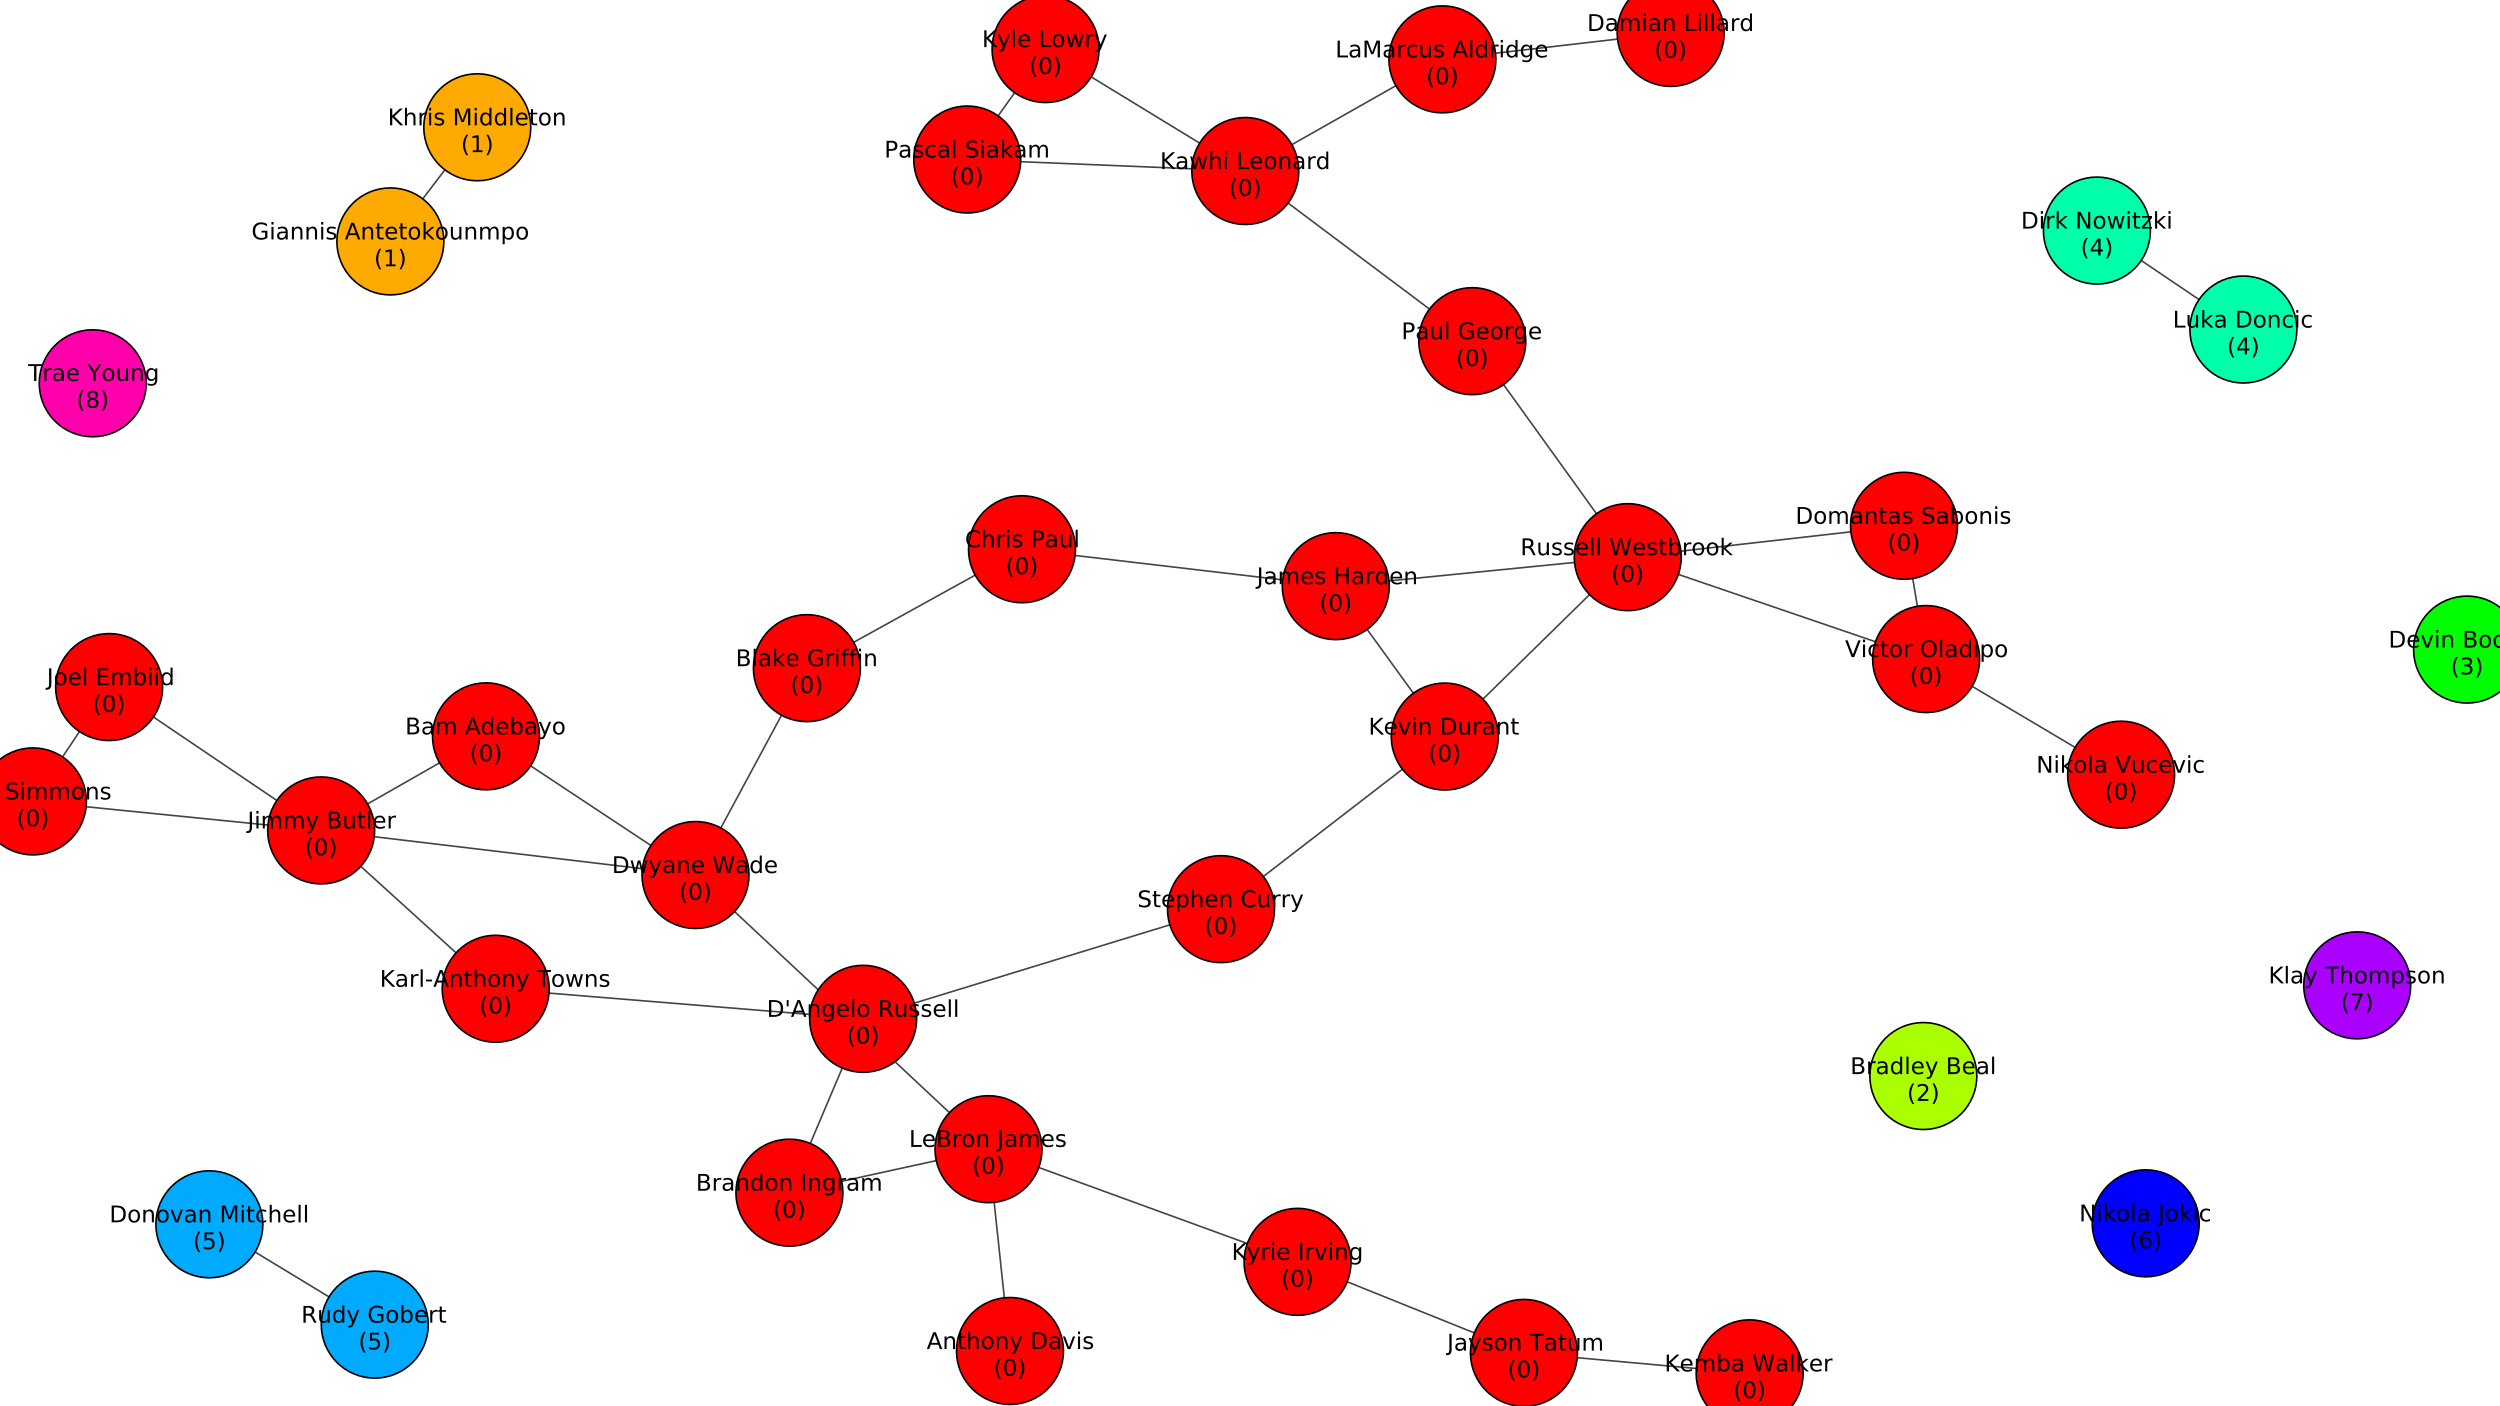 <?xml version="1.0" encoding="UTF-8"?>
<svg xmlns="http://www.w3.org/2000/svg" xmlns:xlink="http://www.w3.org/1999/xlink" width="1519.04pt" height="854.46pt" viewBox="0 0 1519.04 854.46" version="1.1">
<rect x="0" y="0" width="1519.04" height="854.46" fill="#333333" stroke="none"/>
<defs>
<g>
<symbol overflow="visible" id="glyph0-0">
<path style="stroke:none;" d="M 0.703 2.469 L 0.703 -9.875 L 7.703 -9.875 L 7.703 2.469 Z M 1.484 1.703 L 6.922 1.703 L 6.922 -9.078 L 1.484 -9.078 Z M 1.484 1.703 "/>
</symbol>
<symbol overflow="visible" id="glyph0-1">
<path style="stroke:none;" d="M 2.75 -4.875 L 2.75 -1.141 L 4.969 -1.141 C 5.707 -1.141 6.254 -1.289 6.609 -1.594 C 6.973 -1.906 7.156 -2.379 7.156 -3.016 C 7.156 -3.648 6.973 -4.117 6.609 -4.422 C 6.254 -4.723 5.707 -4.875 4.969 -4.875 Z M 2.75 -9.078 L 2.75 -6 L 4.797 -6 C 5.473 -6 5.973 -6.125 6.297 -6.375 C 6.629 -6.625 6.797 -7.008 6.797 -7.531 C 6.797 -8.051 6.629 -8.438 6.297 -8.688 C 5.973 -8.945 5.473 -9.078 4.797 -9.078 Z M 1.375 -10.203 L 4.906 -10.203 C 5.957 -10.203 6.766 -9.984 7.328 -9.547 C 7.898 -9.109 8.188 -8.488 8.188 -7.688 C 8.188 -7.062 8.039 -6.562 7.75 -6.188 C 7.457 -5.82 7.031 -5.594 6.469 -5.5 C 7.145 -5.352 7.672 -5.047 8.047 -4.578 C 8.422 -4.117 8.609 -3.547 8.609 -2.859 C 8.609 -1.941 8.297 -1.234 7.672 -0.734 C 7.055 -0.242 6.176 0 5.031 0 L 1.375 0 Z M 1.375 -10.203 "/>
</symbol>
<symbol overflow="visible" id="glyph0-2">
<path style="stroke:none;" d="M 4.797 -3.844 C 3.785 -3.844 3.082 -3.727 2.688 -3.5 C 2.289 -3.27 2.094 -2.875 2.094 -2.312 C 2.094 -1.863 2.238 -1.508 2.531 -1.25 C 2.832 -0.988 3.234 -0.859 3.734 -0.859 C 4.43 -0.859 4.988 -1.102 5.406 -1.594 C 5.832 -2.094 6.047 -2.75 6.047 -3.562 L 6.047 -3.844 Z M 7.312 -4.375 L 7.312 0 L 6.047 0 L 6.047 -1.156 C 5.766 -0.695 5.406 -0.352 4.969 -0.125 C 4.539 0.094 4.02 0.203 3.406 0.203 C 2.625 0.203 2 -0.016 1.531 -0.453 C 1.07 -0.898 0.844 -1.492 0.844 -2.234 C 0.844 -3.086 1.129 -3.734 1.703 -4.172 C 2.285 -4.609 3.145 -4.828 4.281 -4.828 L 6.047 -4.828 L 6.047 -4.953 C 6.047 -5.535 5.852 -5.984 5.469 -6.297 C 5.094 -6.617 4.562 -6.781 3.875 -6.781 C 3.438 -6.781 3.008 -6.723 2.594 -6.609 C 2.176 -6.504 1.781 -6.348 1.406 -6.141 L 1.406 -7.312 C 1.863 -7.488 2.305 -7.617 2.734 -7.703 C 3.172 -7.797 3.594 -7.844 4 -7.844 C 5.113 -7.844 5.941 -7.555 6.484 -6.984 C 7.035 -6.41 7.312 -5.539 7.312 -4.375 Z M 7.312 -4.375 "/>
</symbol>
<symbol overflow="visible" id="glyph0-3">
<path style="stroke:none;" d="M 7.281 -6.188 C 7.594 -6.75 7.969 -7.164 8.406 -7.438 C 8.844 -7.707 9.359 -7.844 9.953 -7.844 C 10.754 -7.844 11.367 -7.562 11.797 -7 C 12.234 -6.445 12.453 -5.656 12.453 -4.625 L 12.453 0 L 11.188 0 L 11.188 -4.578 C 11.188 -5.316 11.055 -5.863 10.797 -6.219 C 10.535 -6.57 10.141 -6.75 9.609 -6.75 C 8.953 -6.75 8.438 -6.531 8.062 -6.094 C 7.688 -5.664 7.5 -5.078 7.5 -4.328 L 7.5 0 L 6.234 0 L 6.234 -4.578 C 6.234 -5.316 6.102 -5.863 5.844 -6.219 C 5.582 -6.57 5.18 -6.75 4.641 -6.75 C 3.992 -6.75 3.477 -6.531 3.094 -6.094 C 2.719 -5.656 2.531 -5.066 2.531 -4.328 L 2.531 0 L 1.266 0 L 1.266 -7.656 L 2.531 -7.656 L 2.531 -6.469 C 2.82 -6.938 3.164 -7.281 3.562 -7.5 C 3.969 -7.727 4.445 -7.844 5 -7.844 C 5.551 -7.844 6.02 -7.703 6.406 -7.422 C 6.801 -7.141 7.094 -6.727 7.281 -6.188 Z M 7.281 -6.188 "/>
</symbol>
<symbol overflow="visible" id="glyph0-4">
<path style="stroke:none;" d=""/>
</symbol>
<symbol overflow="visible" id="glyph0-5">
<path style="stroke:none;" d="M 4.781 -8.844 L 2.906 -3.766 L 6.672 -3.766 Z M 4 -10.203 L 5.578 -10.203 L 9.469 0 L 8.031 0 L 7.094 -2.625 L 2.5 -2.625 L 1.562 0 L 0.109 0 Z M 4 -10.203 "/>
</symbol>
<symbol overflow="visible" id="glyph0-6">
<path style="stroke:none;" d="M 6.359 -6.5 L 6.359 -10.641 L 7.609 -10.641 L 7.609 0 L 6.359 0 L 6.359 -1.156 C 6.098 -0.695 5.766 -0.352 5.359 -0.125 C 4.953 0.094 4.469 0.203 3.906 0.203 C 2.977 0.203 2.223 -0.164 1.641 -0.906 C 1.055 -1.645 0.766 -2.617 0.766 -3.828 C 0.766 -5.023 1.055 -5.992 1.641 -6.734 C 2.223 -7.473 2.977 -7.844 3.906 -7.844 C 4.469 -7.844 4.953 -7.727 5.359 -7.5 C 5.766 -7.281 6.098 -6.945 6.359 -6.5 Z M 2.078 -3.828 C 2.078 -2.898 2.266 -2.172 2.641 -1.641 C 3.023 -1.117 3.551 -0.859 4.219 -0.859 C 4.875 -0.859 5.395 -1.117 5.781 -1.641 C 6.164 -2.172 6.359 -2.898 6.359 -3.828 C 6.359 -4.742 6.164 -5.461 5.781 -5.984 C 5.395 -6.516 4.875 -6.781 4.219 -6.781 C 3.551 -6.781 3.023 -6.516 2.641 -5.984 C 2.266 -5.461 2.078 -4.742 2.078 -3.828 Z M 2.078 -3.828 "/>
</symbol>
<symbol overflow="visible" id="glyph0-7">
<path style="stroke:none;" d="M 7.875 -4.141 L 7.875 -3.531 L 2.078 -3.531 C 2.141 -2.664 2.398 -2.004 2.859 -1.547 C 3.328 -1.098 3.977 -0.875 4.812 -0.875 C 5.301 -0.875 5.77 -0.93 6.219 -1.047 C 6.676 -1.16 7.129 -1.336 7.578 -1.578 L 7.578 -0.391 C 7.117 -0.203 6.648 -0.055 6.172 0.047 C 5.703 0.148 5.227 0.203 4.75 0.203 C 3.52 0.203 2.547 -0.148 1.828 -0.859 C 1.117 -1.578 0.766 -2.539 0.766 -3.75 C 0.766 -5.008 1.102 -6.004 1.781 -6.734 C 2.457 -7.473 3.375 -7.844 4.531 -7.844 C 5.562 -7.844 6.375 -7.508 6.969 -6.844 C 7.57 -6.188 7.875 -5.285 7.875 -4.141 Z M 6.609 -4.516 C 6.598 -5.203 6.406 -5.75 6.031 -6.156 C 5.656 -6.57 5.16 -6.781 4.547 -6.781 C 3.836 -6.781 3.27 -6.578 2.844 -6.172 C 2.426 -5.773 2.188 -5.219 2.125 -4.5 Z M 6.609 -4.516 "/>
</symbol>
<symbol overflow="visible" id="glyph0-8">
<path style="stroke:none;" d="M 6.812 -3.828 C 6.812 -4.742 6.617 -5.461 6.234 -5.984 C 5.859 -6.516 5.336 -6.781 4.672 -6.781 C 4.004 -6.781 3.477 -6.516 3.094 -5.984 C 2.719 -5.461 2.531 -4.742 2.531 -3.828 C 2.531 -2.898 2.719 -2.172 3.094 -1.641 C 3.477 -1.117 4.004 -0.859 4.672 -0.859 C 5.336 -0.859 5.859 -1.117 6.234 -1.641 C 6.617 -2.172 6.812 -2.898 6.812 -3.828 Z M 2.531 -6.5 C 2.801 -6.945 3.133 -7.281 3.531 -7.5 C 3.938 -7.727 4.422 -7.844 4.984 -7.844 C 5.91 -7.844 6.664 -7.473 7.25 -6.734 C 7.832 -5.992 8.125 -5.023 8.125 -3.828 C 8.125 -2.617 7.832 -1.645 7.25 -0.906 C 6.664 -0.164 5.91 0.203 4.984 0.203 C 4.422 0.203 3.938 0.094 3.531 -0.125 C 3.133 -0.352 2.801 -0.695 2.531 -1.156 L 2.531 0 L 1.266 0 L 1.266 -10.641 L 2.531 -10.641 Z M 2.531 -6.5 "/>
</symbol>
<symbol overflow="visible" id="glyph0-9">
<path style="stroke:none;" d="M 4.5 0.719 C 4.145 1.625 3.797 2.211 3.453 2.484 C 3.117 2.766 2.672 2.906 2.109 2.906 L 1.109 2.906 L 1.109 1.859 L 1.844 1.859 C 2.188 1.859 2.453 1.773 2.641 1.609 C 2.836 1.453 3.051 1.066 3.281 0.453 L 3.516 -0.125 L 0.422 -7.656 L 1.75 -7.656 L 4.141 -1.672 L 6.531 -7.656 L 7.875 -7.656 Z M 4.5 0.719 "/>
</symbol>
<symbol overflow="visible" id="glyph0-10">
<path style="stroke:none;" d="M 4.281 -6.781 C 3.613 -6.781 3.082 -6.516 2.688 -5.984 C 2.289 -5.461 2.094 -4.742 2.094 -3.828 C 2.094 -2.91 2.285 -2.188 2.672 -1.656 C 3.066 -1.133 3.602 -0.875 4.281 -0.875 C 4.957 -0.875 5.488 -1.133 5.875 -1.656 C 6.27 -2.188 6.469 -2.91 6.469 -3.828 C 6.469 -4.734 6.27 -5.453 5.875 -5.984 C 5.488 -6.516 4.957 -6.781 4.281 -6.781 Z M 4.281 -7.844 C 5.375 -7.844 6.234 -7.484 6.859 -6.766 C 7.484 -6.055 7.797 -5.078 7.797 -3.828 C 7.797 -2.566 7.484 -1.578 6.859 -0.859 C 6.234 -0.148 5.375 0.203 4.281 0.203 C 3.188 0.203 2.328 -0.148 1.703 -0.859 C 1.078 -1.578 0.766 -2.566 0.766 -3.828 C 0.766 -5.078 1.078 -6.055 1.703 -6.766 C 2.328 -7.484 3.188 -7.844 4.281 -7.844 Z M 4.281 -7.844 "/>
</symbol>
<symbol overflow="visible" id="glyph0-11">
<path style="stroke:none;" d="M 4.344 -10.625 C 3.727 -9.57 3.27 -8.531 2.969 -7.5 C 2.676 -6.477 2.531 -5.441 2.531 -4.391 C 2.531 -3.336 2.68 -2.297 2.984 -1.266 C 3.285 -0.234 3.738 0.801 4.344 1.844 L 3.25 1.844 C 2.562 0.77 2.047 -0.281 1.703 -1.312 C 1.367 -2.344 1.203 -3.367 1.203 -4.391 C 1.203 -5.41 1.367 -6.438 1.703 -7.469 C 2.047 -8.5 2.562 -9.551 3.25 -10.625 Z M 4.344 -10.625 "/>
</symbol>
<symbol overflow="visible" id="glyph0-12">
<path style="stroke:none;" d="M 4.453 -9.297 C 3.742 -9.297 3.207 -8.945 2.844 -8.25 C 2.488 -7.551 2.312 -6.5 2.312 -5.094 C 2.312 -3.695 2.488 -2.645 2.844 -1.938 C 3.207 -1.238 3.742 -0.891 4.453 -0.891 C 5.172 -0.891 5.707 -1.238 6.062 -1.938 C 6.414 -2.645 6.594 -3.695 6.594 -5.094 C 6.594 -6.5 6.414 -7.551 6.062 -8.25 C 5.707 -8.945 5.172 -9.297 4.453 -9.297 Z M 4.453 -10.391 C 5.598 -10.391 6.473 -9.938 7.078 -9.031 C 7.68 -8.125 7.984 -6.812 7.984 -5.094 C 7.984 -3.375 7.68 -2.062 7.078 -1.156 C 6.473 -0.25 5.598 0.203 4.453 0.203 C 3.305 0.203 2.43 -0.25 1.828 -1.156 C 1.223 -2.062 0.922 -3.375 0.922 -5.094 C 0.922 -6.812 1.223 -8.125 1.828 -9.031 C 2.43 -9.938 3.305 -10.391 4.453 -10.391 Z M 4.453 -10.391 "/>
</symbol>
<symbol overflow="visible" id="glyph0-13">
<path style="stroke:none;" d="M 1.125 -10.625 L 2.219 -10.625 C 2.895 -9.551 3.406 -8.5 3.75 -7.469 C 4.094 -6.438 4.266 -5.41 4.266 -4.391 C 4.266 -3.367 4.094 -2.344 3.75 -1.312 C 3.406 -0.281 2.895 0.77 2.219 1.844 L 1.125 1.844 C 1.727 0.801 2.176 -0.234 2.469 -1.266 C 2.77 -2.297 2.922 -3.336 2.922 -4.391 C 2.922 -5.441 2.77 -6.477 2.469 -7.5 C 2.176 -8.531 1.727 -9.57 1.125 -10.625 Z M 1.125 -10.625 "/>
</symbol>
<symbol overflow="visible" id="glyph0-14">
<path style="stroke:none;" d="M 1.375 -10.203 L 2.75 -10.203 L 2.75 -1.156 L 7.719 -1.156 L 7.719 0 L 1.375 0 Z M 1.375 -10.203 "/>
</symbol>
<symbol overflow="visible" id="glyph0-15">
<path style="stroke:none;" d="M 1.375 -10.203 L 3.438 -10.203 L 6.031 -3.266 L 8.656 -10.203 L 10.719 -10.203 L 10.719 0 L 9.359 0 L 9.359 -8.969 L 6.734 -1.969 L 5.344 -1.969 L 2.719 -8.969 L 2.719 0 L 1.375 0 Z M 1.375 -10.203 "/>
</symbol>
<symbol overflow="visible" id="glyph0-16">
<path style="stroke:none;" d="M 5.75 -6.484 C 5.613 -6.566 5.461 -6.625 5.297 -6.656 C 5.129 -6.695 4.945 -6.719 4.75 -6.719 C 4.031 -6.719 3.477 -6.484 3.094 -6.016 C 2.719 -5.555 2.531 -4.895 2.531 -4.031 L 2.531 0 L 1.266 0 L 1.266 -7.656 L 2.531 -7.656 L 2.531 -6.469 C 2.801 -6.938 3.145 -7.281 3.562 -7.5 C 3.988 -7.727 4.504 -7.844 5.109 -7.844 C 5.203 -7.844 5.301 -7.836 5.406 -7.828 C 5.508 -7.816 5.625 -7.797 5.75 -7.766 Z M 5.75 -6.484 "/>
</symbol>
<symbol overflow="visible" id="glyph0-17">
<path style="stroke:none;" d="M 6.828 -7.359 L 6.828 -6.188 C 6.473 -6.383 6.113 -6.531 5.75 -6.625 C 5.395 -6.727 5.035 -6.781 4.672 -6.781 C 3.859 -6.781 3.223 -6.52 2.766 -6 C 2.316 -5.477 2.094 -4.754 2.094 -3.828 C 2.094 -2.891 2.316 -2.16 2.766 -1.641 C 3.223 -1.129 3.859 -0.875 4.672 -0.875 C 5.035 -0.875 5.395 -0.922 5.75 -1.016 C 6.113 -1.109 6.473 -1.254 6.828 -1.453 L 6.828 -0.297 C 6.473 -0.129 6.109 -0.004 5.734 0.078 C 5.359 0.16 4.961 0.203 4.547 0.203 C 3.391 0.203 2.469 -0.156 1.781 -0.875 C 1.102 -1.602 0.766 -2.586 0.766 -3.828 C 0.766 -5.066 1.109 -6.047 1.797 -6.766 C 2.484 -7.484 3.426 -7.844 4.625 -7.844 C 5.008 -7.844 5.383 -7.801 5.75 -7.719 C 6.125 -7.645 6.484 -7.523 6.828 -7.359 Z M 6.828 -7.359 "/>
</symbol>
<symbol overflow="visible" id="glyph0-18">
<path style="stroke:none;" d="M 1.188 -3.016 L 1.188 -7.656 L 2.453 -7.656 L 2.453 -3.062 C 2.453 -2.344 2.594 -1.801 2.875 -1.438 C 3.156 -1.07 3.578 -0.891 4.141 -0.891 C 4.816 -0.891 5.352 -1.102 5.75 -1.531 C 6.145 -1.969 6.344 -2.562 6.344 -3.312 L 6.344 -7.656 L 7.609 -7.656 L 7.609 0 L 6.344 0 L 6.344 -1.172 C 6.039 -0.711 5.688 -0.367 5.281 -0.141 C 4.875 0.086 4.406 0.203 3.875 0.203 C 3 0.203 2.332 -0.066 1.875 -0.609 C 1.414 -1.16 1.188 -1.961 1.188 -3.016 Z M 4.359 -7.844 Z M 4.359 -7.844 "/>
</symbol>
<symbol overflow="visible" id="glyph0-19">
<path style="stroke:none;" d="M 6.203 -7.438 L 6.203 -6.234 C 5.848 -6.422 5.477 -6.555 5.094 -6.641 C 4.707 -6.734 4.312 -6.781 3.906 -6.781 C 3.281 -6.781 2.812 -6.688 2.5 -6.5 C 2.188 -6.312 2.031 -6.023 2.031 -5.641 C 2.031 -5.348 2.141 -5.117 2.359 -4.953 C 2.586 -4.785 3.039 -4.629 3.719 -4.484 L 4.141 -4.375 C 5.035 -4.188 5.672 -3.914 6.047 -3.562 C 6.422 -3.219 6.609 -2.734 6.609 -2.109 C 6.609 -1.398 6.328 -0.836 5.766 -0.422 C 5.203 -0.004 4.43 0.203 3.453 0.203 C 3.035 0.203 2.602 0.16 2.156 0.078 C 1.719 -0.004 1.254 -0.125 0.766 -0.281 L 0.766 -1.578 C 1.223 -1.336 1.676 -1.156 2.125 -1.031 C 2.582 -0.914 3.031 -0.859 3.469 -0.859 C 4.062 -0.859 4.516 -0.957 4.828 -1.156 C 5.148 -1.363 5.312 -1.648 5.312 -2.016 C 5.312 -2.359 5.195 -2.617 4.969 -2.797 C 4.738 -2.984 4.234 -3.16 3.453 -3.328 L 3.016 -3.438 C 2.242 -3.594 1.68 -3.844 1.328 -4.188 C 0.984 -4.531 0.812 -4.992 0.812 -5.578 C 0.812 -6.305 1.066 -6.863 1.578 -7.25 C 2.086 -7.645 2.812 -7.844 3.75 -7.844 C 4.219 -7.844 4.656 -7.805 5.062 -7.734 C 5.477 -7.672 5.859 -7.57 6.203 -7.438 Z M 6.203 -7.438 "/>
</symbol>
<symbol overflow="visible" id="glyph0-20">
<path style="stroke:none;" d="M 1.312 -10.641 L 2.578 -10.641 L 2.578 0 L 1.312 0 Z M 1.312 -10.641 "/>
</symbol>
<symbol overflow="visible" id="glyph0-21">
<path style="stroke:none;" d="M 1.312 -7.656 L 2.578 -7.656 L 2.578 0 L 1.312 0 Z M 1.312 -10.641 L 2.578 -10.641 L 2.578 -9.047 L 1.312 -9.047 Z M 1.312 -10.641 "/>
</symbol>
<symbol overflow="visible" id="glyph0-22">
<path style="stroke:none;" d="M 6.359 -3.922 C 6.359 -4.828 6.172 -5.531 5.797 -6.031 C 5.422 -6.531 4.895 -6.781 4.219 -6.781 C 3.539 -6.781 3.016 -6.531 2.641 -6.031 C 2.266 -5.531 2.078 -4.828 2.078 -3.922 C 2.078 -3.016 2.266 -2.305 2.641 -1.797 C 3.016 -1.297 3.539 -1.047 4.219 -1.047 C 4.895 -1.047 5.422 -1.297 5.797 -1.797 C 6.172 -2.305 6.359 -3.016 6.359 -3.922 Z M 7.609 -0.953 C 7.609 0.348 7.316 1.316 6.734 1.953 C 6.16 2.586 5.281 2.906 4.094 2.906 C 3.645 2.906 3.223 2.875 2.828 2.812 C 2.441 2.75 2.066 2.648 1.703 2.516 L 1.703 1.281 C 2.066 1.488 2.426 1.641 2.781 1.734 C 3.145 1.828 3.516 1.875 3.891 1.875 C 4.711 1.875 5.328 1.656 5.734 1.219 C 6.148 0.789 6.359 0.145 6.359 -0.719 L 6.359 -1.344 C 6.098 -0.895 5.766 -0.555 5.359 -0.328 C 4.953 -0.109 4.469 0 3.906 0 C 2.969 0 2.207 -0.352 1.625 -1.062 C 1.051 -1.781 0.766 -2.734 0.766 -3.922 C 0.766 -5.098 1.051 -6.047 1.625 -6.766 C 2.207 -7.484 2.969 -7.844 3.906 -7.844 C 4.469 -7.844 4.953 -7.727 5.359 -7.5 C 5.766 -7.281 6.098 -6.945 6.359 -6.5 L 6.359 -7.656 L 7.609 -7.656 Z M 7.609 -0.953 "/>
</symbol>
<symbol overflow="visible" id="glyph0-23">
<path style="stroke:none;" d="M 8.328 -1.453 L 8.328 -4.203 L 6.078 -4.203 L 6.078 -5.328 L 9.703 -5.328 L 9.703 -0.953 C 9.172 -0.578 8.582 -0.289 7.938 -0.094 C 7.289 0.102 6.602 0.203 5.875 0.203 C 4.281 0.203 3.031 -0.258 2.125 -1.188 C 1.227 -2.125 0.781 -3.426 0.781 -5.094 C 0.781 -6.758 1.227 -8.055 2.125 -8.984 C 3.031 -9.922 4.281 -10.391 5.875 -10.391 C 6.539 -10.391 7.172 -10.305 7.766 -10.141 C 8.367 -9.984 8.926 -9.742 9.438 -9.422 L 9.438 -7.953 C 8.926 -8.379 8.383 -8.703 7.812 -8.922 C 7.238 -9.141 6.633 -9.25 6 -9.25 C 4.75 -9.25 3.812 -8.898 3.188 -8.203 C 2.562 -7.516 2.25 -6.477 2.25 -5.094 C 2.25 -3.719 2.562 -2.68 3.188 -1.984 C 3.812 -1.285 4.75 -0.938 6 -0.938 C 6.488 -0.938 6.922 -0.977 7.297 -1.062 C 7.68 -1.145 8.023 -1.273 8.328 -1.453 Z M 8.328 -1.453 "/>
</symbol>
<symbol overflow="visible" id="glyph0-24">
<path style="stroke:none;" d="M 7.688 -4.625 L 7.688 0 L 6.422 0 L 6.422 -4.578 C 6.422 -5.305 6.281 -5.848 6 -6.203 C 5.719 -6.566 5.297 -6.75 4.734 -6.75 C 4.055 -6.75 3.52 -6.531 3.125 -6.094 C 2.727 -5.664 2.531 -5.078 2.531 -4.328 L 2.531 0 L 1.266 0 L 1.266 -7.656 L 2.531 -7.656 L 2.531 -6.469 C 2.832 -6.926 3.188 -7.27 3.594 -7.5 C 4.008 -7.727 4.484 -7.844 5.016 -7.844 C 5.891 -7.844 6.551 -7.566 7 -7.016 C 7.457 -6.473 7.688 -5.676 7.688 -4.625 Z M 7.688 -4.625 "/>
</symbol>
<symbol overflow="visible" id="glyph0-25">
<path style="stroke:none;" d="M 2.562 -9.828 L 2.562 -7.656 L 5.156 -7.656 L 5.156 -6.672 L 2.562 -6.672 L 2.562 -2.516 C 2.562 -1.898 2.645 -1.5 2.812 -1.312 C 2.988 -1.133 3.336 -1.047 3.859 -1.047 L 5.156 -1.047 L 5.156 0 L 3.859 0 C 2.891 0 2.219 -0.18 1.844 -0.547 C 1.477 -0.91 1.297 -1.566 1.297 -2.516 L 1.297 -6.672 L 0.375 -6.672 L 0.375 -7.656 L 1.297 -7.656 L 1.297 -9.828 Z M 2.562 -9.828 "/>
</symbol>
<symbol overflow="visible" id="glyph0-26">
<path style="stroke:none;" d="M 1.266 -10.641 L 2.531 -10.641 L 2.531 -4.359 L 6.297 -7.656 L 7.891 -7.656 L 3.828 -4.078 L 8.062 0 L 6.422 0 L 2.531 -3.734 L 2.531 0 L 1.266 0 Z M 1.266 -10.641 "/>
</symbol>
<symbol overflow="visible" id="glyph0-27">
<path style="stroke:none;" d="M 2.531 -1.156 L 2.531 2.906 L 1.266 2.906 L 1.266 -7.656 L 2.531 -7.656 L 2.531 -6.5 C 2.801 -6.945 3.133 -7.281 3.531 -7.5 C 3.938 -7.727 4.422 -7.844 4.984 -7.844 C 5.91 -7.844 6.664 -7.473 7.25 -6.734 C 7.832 -5.992 8.125 -5.023 8.125 -3.828 C 8.125 -2.617 7.832 -1.645 7.25 -0.906 C 6.664 -0.164 5.91 0.203 4.984 0.203 C 4.422 0.203 3.938 0.094 3.531 -0.125 C 3.133 -0.352 2.801 -0.695 2.531 -1.156 Z M 6.812 -3.828 C 6.812 -4.742 6.617 -5.461 6.234 -5.984 C 5.859 -6.516 5.336 -6.781 4.672 -6.781 C 4.004 -6.781 3.477 -6.516 3.094 -5.984 C 2.719 -5.461 2.531 -4.742 2.531 -3.828 C 2.531 -2.898 2.719 -2.172 3.094 -1.641 C 3.477 -1.117 4.004 -0.859 4.672 -0.859 C 5.336 -0.859 5.859 -1.117 6.234 -1.641 C 6.617 -2.172 6.812 -2.898 6.812 -3.828 Z M 6.812 -3.828 "/>
</symbol>
<symbol overflow="visible" id="glyph0-28">
<path style="stroke:none;" d="M 1.734 -1.156 L 4 -1.156 L 4 -8.953 L 1.531 -8.453 L 1.531 -9.719 L 3.984 -10.203 L 5.359 -10.203 L 5.359 -1.156 L 7.609 -1.156 L 7.609 0 L 1.734 0 Z M 1.734 -1.156 "/>
</symbol>
<symbol overflow="visible" id="glyph0-29">
<path style="stroke:none;" d="M 2.688 -1.156 L 7.5 -1.156 L 7.5 0 L 1.031 0 L 1.031 -1.156 C 1.551 -1.695 2.266 -2.426 3.172 -3.344 C 4.078 -4.258 4.645 -4.848 4.875 -5.109 C 5.312 -5.609 5.617 -6.031 5.797 -6.375 C 5.973 -6.719 6.062 -7.055 6.062 -7.391 C 6.062 -7.93 5.867 -8.375 5.484 -8.719 C 5.109 -9.062 4.613 -9.234 4 -9.234 C 3.57 -9.234 3.117 -9.156 2.641 -9 C 2.16 -8.852 1.645 -8.625 1.094 -8.312 L 1.094 -9.719 C 1.645 -9.938 2.16 -10.102 2.641 -10.219 C 3.129 -10.332 3.578 -10.391 3.984 -10.391 C 5.035 -10.391 5.875 -10.125 6.5 -9.594 C 7.133 -9.07 7.453 -8.367 7.453 -7.484 C 7.453 -7.055 7.375 -6.656 7.219 -6.281 C 7.062 -5.906 6.773 -5.461 6.359 -4.953 C 6.242 -4.828 5.879 -4.445 5.266 -3.812 C 4.66 -3.176 3.801 -2.289 2.688 -1.156 Z M 2.688 -1.156 "/>
</symbol>
<symbol overflow="visible" id="glyph0-30">
<path style="stroke:none;" d="M 2.75 -9.078 L 2.75 -1.141 L 4.422 -1.141 C 5.828 -1.141 6.859 -1.457 7.516 -2.094 C 8.172 -2.727 8.5 -3.734 8.5 -5.109 C 8.5 -6.484 8.172 -7.488 7.516 -8.125 C 6.859 -8.758 5.828 -9.078 4.422 -9.078 Z M 1.375 -10.203 L 4.219 -10.203 C 6.188 -10.203 7.633 -9.789 8.562 -8.969 C 9.488 -8.145 9.953 -6.859 9.953 -5.109 C 9.953 -3.348 9.488 -2.055 8.562 -1.234 C 7.633 -0.41 6.188 0 4.219 0 L 1.375 0 Z M 1.375 -10.203 "/>
</symbol>
<symbol overflow="visible" id="glyph0-31">
<path style="stroke:none;" d="M 0.422 -7.656 L 1.75 -7.656 L 4.141 -1.234 L 6.531 -7.656 L 7.875 -7.656 L 5 0 L 3.281 0 Z M 0.422 -7.656 "/>
</symbol>
<symbol overflow="visible" id="glyph0-32">
<path style="stroke:none;" d="M 5.688 -5.5 C 6.344 -5.363 6.852 -5.07 7.219 -4.625 C 7.594 -4.176 7.781 -3.625 7.781 -2.969 C 7.781 -1.957 7.43 -1.176 6.734 -0.625 C 6.047 -0.07 5.066 0.203 3.797 0.203 C 3.367 0.203 2.926 0.156 2.469 0.062 C 2.02 -0.02 1.551 -0.145 1.062 -0.312 L 1.062 -1.641 C 1.445 -1.422 1.867 -1.254 2.328 -1.141 C 2.785 -1.023 3.258 -0.969 3.75 -0.969 C 4.613 -0.969 5.27 -1.133 5.719 -1.469 C 6.176 -1.812 6.406 -2.312 6.406 -2.969 C 6.406 -3.57 6.191 -4.039 5.766 -4.375 C 5.348 -4.719 4.766 -4.891 4.016 -4.891 L 2.828 -4.891 L 2.828 -6.016 L 4.078 -6.016 C 4.754 -6.016 5.27 -6.148 5.625 -6.422 C 5.988 -6.703 6.172 -7.098 6.172 -7.609 C 6.172 -8.129 5.984 -8.531 5.609 -8.812 C 5.242 -9.094 4.711 -9.234 4.016 -9.234 C 3.641 -9.234 3.234 -9.191 2.797 -9.109 C 2.367 -9.023 1.895 -8.895 1.375 -8.719 L 1.375 -9.953 C 1.895 -10.098 2.383 -10.207 2.844 -10.281 C 3.301 -10.352 3.734 -10.391 4.141 -10.391 C 5.191 -10.391 6.02 -10.148 6.625 -9.672 C 7.238 -9.203 7.547 -8.562 7.547 -7.75 C 7.547 -7.176 7.383 -6.695 7.062 -6.312 C 6.738 -5.926 6.281 -5.656 5.688 -5.5 Z M 5.688 -5.5 "/>
</symbol>
<symbol overflow="visible" id="glyph0-33">
<path style="stroke:none;" d="M 1.375 -10.203 L 2.75 -10.203 L 2.75 -0.719 C 2.75 0.52 2.516 1.414 2.047 1.969 C 1.586 2.52 0.836 2.797 -0.203 2.797 L -0.719 2.797 L -0.719 1.641 L -0.297 1.641 C 0.316 1.641 0.75 1.469 1 1.125 C 1.25 0.781 1.375 0.164 1.375 -0.719 Z M 1.375 -10.203 "/>
</symbol>
<symbol overflow="visible" id="glyph0-34">
<path style="stroke:none;" d="M 7.5 -9.875 L 7.5 -8.531 C 6.969 -8.781 6.469 -8.961 6 -9.078 C 5.539 -9.203 5.094 -9.266 4.656 -9.266 C 3.906 -9.266 3.328 -9.117 2.922 -8.828 C 2.516 -8.535 2.312 -8.125 2.312 -7.594 C 2.312 -7.133 2.445 -6.789 2.719 -6.562 C 2.988 -6.332 3.504 -6.148 4.266 -6.016 L 5.094 -5.844 C 6.125 -5.645 6.883 -5.297 7.375 -4.797 C 7.863 -4.305 8.109 -3.645 8.109 -2.812 C 8.109 -1.82 7.773 -1.07 7.109 -0.562 C 6.453 -0.051 5.484 0.203 4.203 0.203 C 3.711 0.203 3.195 0.145 2.656 0.031 C 2.113 -0.07 1.551 -0.234 0.969 -0.453 L 0.969 -1.875 C 1.531 -1.562 2.078 -1.32 2.609 -1.156 C 3.148 -1 3.68 -0.922 4.203 -0.922 C 4.984 -0.922 5.586 -1.078 6.016 -1.391 C 6.453 -1.703 6.672 -2.145 6.672 -2.719 C 6.672 -3.219 6.516 -3.609 6.203 -3.891 C 5.898 -4.172 5.395 -4.383 4.688 -4.531 L 3.844 -4.688 C 2.812 -4.895 2.066 -5.219 1.609 -5.656 C 1.148 -6.094 0.922 -6.703 0.922 -7.484 C 0.922 -8.379 1.238 -9.086 1.875 -9.609 C 2.508 -10.129 3.383 -10.391 4.5 -10.391 C 4.977 -10.391 5.469 -10.344 5.969 -10.25 C 6.469 -10.164 6.977 -10.039 7.5 -9.875 Z M 7.5 -9.875 "/>
</symbol>
<symbol overflow="visible" id="glyph0-35">
<path style="stroke:none;" d="M 7.688 -4.625 L 7.688 0 L 6.422 0 L 6.422 -4.578 C 6.422 -5.305 6.281 -5.848 6 -6.203 C 5.719 -6.566 5.297 -6.75 4.734 -6.75 C 4.055 -6.75 3.52 -6.531 3.125 -6.094 C 2.727 -5.664 2.531 -5.078 2.531 -4.328 L 2.531 0 L 1.266 0 L 1.266 -10.641 L 2.531 -10.641 L 2.531 -6.469 C 2.832 -6.926 3.188 -7.27 3.594 -7.5 C 4.008 -7.727 4.484 -7.844 5.016 -7.844 C 5.891 -7.844 6.551 -7.566 7 -7.016 C 7.457 -6.473 7.688 -5.676 7.688 -4.625 Z M 7.688 -4.625 "/>
</symbol>
<symbol overflow="visible" id="glyph0-36">
<path style="stroke:none;" d="M 9.016 -9.422 L 9.016 -7.969 C 8.547 -8.395 8.047 -8.711 7.516 -8.922 C 6.992 -9.141 6.441 -9.25 5.859 -9.25 C 4.691 -9.25 3.797 -8.891 3.172 -8.172 C 2.555 -7.461 2.25 -6.438 2.25 -5.094 C 2.25 -3.75 2.555 -2.719 3.172 -2 C 3.797 -1.289 4.691 -0.938 5.859 -0.938 C 6.441 -0.938 6.992 -1.039 7.516 -1.25 C 8.047 -1.469 8.547 -1.797 9.016 -2.234 L 9.016 -0.781 C 8.535 -0.457 8.023 -0.211 7.484 -0.047 C 6.941 0.117 6.367 0.203 5.766 0.203 C 4.223 0.203 3.004 -0.27 2.109 -1.219 C 1.223 -2.164 0.781 -3.457 0.781 -5.094 C 0.781 -6.727 1.223 -8.02 2.109 -8.969 C 3.004 -9.914 4.223 -10.391 5.766 -10.391 C 6.379 -10.391 6.957 -10.305 7.5 -10.141 C 8.039 -9.984 8.547 -9.742 9.016 -9.422 Z M 9.016 -9.422 "/>
</symbol>
<symbol overflow="visible" id="glyph0-37">
<path style="stroke:none;" d="M 5.297 -9 L 1.812 -3.562 L 5.297 -3.562 Z M 4.922 -10.203 L 6.672 -10.203 L 6.672 -3.562 L 8.125 -3.562 L 8.125 -2.406 L 6.672 -2.406 L 6.672 0 L 5.297 0 L 5.297 -2.406 L 0.688 -2.406 L 0.688 -3.734 Z M 4.922 -10.203 "/>
</symbol>
<symbol overflow="visible" id="glyph0-38">
<path style="stroke:none;" d="M 1.375 -10.203 L 2.75 -10.203 L 2.75 -5.891 L 7.328 -10.203 L 9.109 -10.203 L 4.047 -5.453 L 9.469 0 L 7.656 0 L 2.75 -4.922 L 2.75 0 L 1.375 0 Z M 1.375 -10.203 "/>
</symbol>
<symbol overflow="visible" id="glyph0-39">
<path style="stroke:none;" d="M 1.375 -10.203 L 7.828 -10.203 L 7.828 -9.047 L 2.75 -9.047 L 2.75 -6.016 L 7.609 -6.016 L 7.609 -4.859 L 2.75 -4.859 L 2.75 -1.156 L 7.953 -1.156 L 7.953 0 L 1.375 0 Z M 1.375 -10.203 "/>
</symbol>
<symbol overflow="visible" id="glyph0-40">
<path style="stroke:none;" d="M 2.75 -9.078 L 2.75 -5.234 L 4.484 -5.234 C 5.129 -5.234 5.629 -5.398 5.984 -5.734 C 6.336 -6.066 6.516 -6.539 6.516 -7.156 C 6.516 -7.77 6.336 -8.242 5.984 -8.578 C 5.629 -8.91 5.129 -9.078 4.484 -9.078 Z M 1.375 -10.203 L 4.484 -10.203 C 5.629 -10.203 6.492 -9.941 7.078 -9.422 C 7.672 -8.91 7.969 -8.156 7.969 -7.156 C 7.969 -6.145 7.672 -5.383 7.078 -4.875 C 6.492 -4.363 5.629 -4.109 4.484 -4.109 L 2.75 -4.109 L 2.75 0 L 1.375 0 Z M 1.375 -10.203 "/>
</symbol>
<symbol overflow="visible" id="glyph0-41">
<path style="stroke:none;" d="M 6.219 -4.781 C 6.508 -4.688 6.797 -4.473 7.078 -4.141 C 7.359 -3.816 7.641 -3.367 7.922 -2.797 L 9.328 0 L 7.844 0 L 6.531 -2.625 C 6.195 -3.301 5.867 -3.75 5.547 -3.969 C 5.234 -4.195 4.805 -4.312 4.266 -4.312 L 2.75 -4.312 L 2.75 0 L 1.375 0 L 1.375 -10.203 L 4.484 -10.203 C 5.648 -10.203 6.52 -9.957 7.094 -9.469 C 7.676 -8.988 7.969 -8.254 7.969 -7.266 C 7.969 -6.617 7.816 -6.082 7.516 -5.656 C 7.211 -5.238 6.781 -4.945 6.219 -4.781 Z M 2.75 -9.078 L 2.75 -5.453 L 4.484 -5.453 C 5.148 -5.453 5.656 -5.602 6 -5.906 C 6.344 -6.219 6.516 -6.672 6.516 -7.266 C 6.516 -7.859 6.344 -8.305 6 -8.609 C 5.656 -8.922 5.148 -9.078 4.484 -9.078 Z M 2.75 -9.078 "/>
</symbol>
<symbol overflow="visible" id="glyph0-42">
<path style="stroke:none;" d="M 1.516 -10.203 L 6.938 -10.203 L 6.938 -9.047 L 2.781 -9.047 L 2.781 -6.547 C 2.977 -6.609 3.176 -6.656 3.375 -6.688 C 3.57 -6.727 3.773 -6.75 3.984 -6.75 C 5.117 -6.75 6.02 -6.438 6.688 -5.812 C 7.352 -5.188 7.688 -4.344 7.688 -3.281 C 7.688 -2.176 7.344 -1.316 6.656 -0.703 C 5.977 -0.098 5.016 0.203 3.766 0.203 C 3.336 0.203 2.898 0.164 2.453 0.094 C 2.016 0.02 1.555 -0.086 1.078 -0.234 L 1.078 -1.625 C 1.492 -1.406 1.922 -1.238 2.359 -1.125 C 2.797 -1.02 3.254 -0.969 3.734 -0.969 C 4.523 -0.969 5.148 -1.172 5.609 -1.578 C 6.066 -1.992 6.297 -2.562 6.297 -3.281 C 6.297 -3.988 6.066 -4.547 5.609 -4.953 C 5.148 -5.367 4.523 -5.578 3.734 -5.578 C 3.367 -5.578 3 -5.535 2.625 -5.453 C 2.258 -5.379 1.891 -5.254 1.516 -5.078 Z M 1.516 -10.203 "/>
</symbol>
<symbol overflow="visible" id="glyph0-43">
<path style="stroke:none;" d="M 5.203 -10.641 L 5.203 -9.594 L 4 -9.594 C 3.539 -9.594 3.223 -9.5 3.047 -9.312 C 2.879 -9.133 2.797 -8.805 2.797 -8.328 L 2.797 -7.656 L 4.859 -7.656 L 4.859 -6.672 L 2.797 -6.672 L 2.797 0 L 1.531 0 L 1.531 -6.672 L 0.328 -6.672 L 0.328 -7.656 L 1.531 -7.656 L 1.531 -8.188 C 1.531 -9.039 1.727 -9.66 2.125 -10.047 C 2.52 -10.441 3.145 -10.641 4 -10.641 Z M 5.203 -10.641 "/>
</symbol>
<symbol overflow="visible" id="glyph0-44">
<path style="stroke:none;" d="M 1.375 -10.203 L 2.75 -10.203 L 2.75 -6.016 L 7.766 -6.016 L 7.766 -10.203 L 9.156 -10.203 L 9.156 0 L 7.766 0 L 7.766 -4.859 L 2.75 -4.859 L 2.75 0 L 1.375 0 Z M 1.375 -10.203 "/>
</symbol>
<symbol overflow="visible" id="glyph0-45">
<path style="stroke:none;" d="M 1.375 -10.203 L 2.75 -10.203 L 2.75 0 L 1.375 0 Z M 1.375 -10.203 "/>
</symbol>
<symbol overflow="visible" id="glyph0-46">
<path style="stroke:none;" d="M 1.375 -10.203 L 3.234 -10.203 L 7.766 -1.672 L 7.766 -10.203 L 9.094 -10.203 L 9.094 0 L 7.234 0 L 2.719 -8.531 L 2.719 0 L 1.375 0 Z M 1.375 -10.203 "/>
</symbol>
<symbol overflow="visible" id="glyph0-47">
<path style="stroke:none;" d="M 4.625 -5.656 C 4 -5.656 3.504 -5.441 3.141 -5.016 C 2.785 -4.586 2.609 -4.008 2.609 -3.281 C 2.609 -2.539 2.785 -1.957 3.141 -1.531 C 3.504 -1.102 4 -0.891 4.625 -0.891 C 5.238 -0.891 5.727 -1.102 6.094 -1.531 C 6.457 -1.957 6.641 -2.539 6.641 -3.281 C 6.641 -4.008 6.457 -4.586 6.094 -5.016 C 5.727 -5.441 5.238 -5.656 4.625 -5.656 Z M 7.359 -9.984 L 7.359 -8.719 C 7.016 -8.883 6.664 -9.008 6.312 -9.094 C 5.957 -9.188 5.609 -9.234 5.266 -9.234 C 4.348 -9.234 3.648 -8.926 3.172 -8.312 C 2.691 -7.695 2.422 -6.766 2.359 -5.516 C 2.617 -5.91 2.953 -6.211 3.359 -6.422 C 3.766 -6.641 4.211 -6.75 4.703 -6.75 C 5.723 -6.75 6.531 -6.438 7.125 -5.812 C 7.727 -5.188 8.031 -4.344 8.031 -3.281 C 8.031 -2.227 7.719 -1.383 7.094 -0.75 C 6.477 -0.113 5.656 0.203 4.625 0.203 C 3.438 0.203 2.531 -0.25 1.906 -1.156 C 1.289 -2.062 0.984 -3.375 0.984 -5.094 C 0.984 -6.707 1.363 -7.992 2.125 -8.953 C 2.895 -9.91 3.922 -10.391 5.203 -10.391 C 5.555 -10.391 5.906 -10.352 6.25 -10.281 C 6.602 -10.219 6.973 -10.117 7.359 -9.984 Z M 7.359 -9.984 "/>
</symbol>
<symbol overflow="visible" id="glyph0-48">
<path style="stroke:none;" d="M 0.594 -7.656 L 1.844 -7.656 L 3.422 -1.688 L 4.984 -7.656 L 6.469 -7.656 L 8.047 -1.688 L 9.609 -7.656 L 10.859 -7.656 L 8.859 0 L 7.375 0 L 5.734 -6.281 L 4.078 0 L 2.594 0 Z M 0.594 -7.656 "/>
</symbol>
<symbol overflow="visible" id="glyph0-49">
<path style="stroke:none;" d="M 0.766 -7.656 L 6.75 -7.656 L 6.75 -6.516 L 2.016 -1 L 6.75 -1 L 6.75 0 L 0.609 0 L 0.609 -1.156 L 5.328 -6.656 L 0.766 -6.656 Z M 0.766 -7.656 "/>
</symbol>
<symbol overflow="visible" id="glyph0-50">
<path style="stroke:none;" d="M 4 0 L 0.109 -10.203 L 1.547 -10.203 L 4.781 -1.609 L 8.031 -10.203 L 9.469 -10.203 L 5.578 0 Z M 4 0 "/>
</symbol>
<symbol overflow="visible" id="glyph0-51">
<path style="stroke:none;" d="M 5.516 -9.266 C 4.516 -9.266 3.719 -8.891 3.125 -8.141 C 2.539 -7.398 2.25 -6.383 2.25 -5.094 C 2.25 -3.812 2.539 -2.797 3.125 -2.047 C 3.719 -1.297 4.516 -0.922 5.516 -0.922 C 6.516 -0.922 7.305 -1.297 7.891 -2.047 C 8.484 -2.797 8.781 -3.812 8.781 -5.094 C 8.781 -6.383 8.484 -7.398 7.891 -8.141 C 7.305 -8.891 6.516 -9.266 5.516 -9.266 Z M 5.516 -10.391 C 6.941 -10.391 8.082 -9.91 8.938 -8.953 C 9.801 -7.992 10.234 -6.707 10.234 -5.094 C 10.234 -3.488 9.801 -2.203 8.938 -1.234 C 8.082 -0.273 6.941 0.203 5.516 0.203 C 4.078 0.203 2.926 -0.273 2.062 -1.234 C 1.207 -2.191 0.781 -3.477 0.781 -5.094 C 0.781 -6.707 1.207 -7.992 2.062 -8.953 C 2.926 -9.91 4.078 -10.391 5.516 -10.391 Z M 5.516 -10.391 "/>
</symbol>
<symbol overflow="visible" id="glyph0-52">
<path style="stroke:none;" d="M 2.516 -10.203 L 2.516 -6.406 L 1.344 -6.406 L 1.344 -10.203 Z M 2.516 -10.203 "/>
</symbol>
<symbol overflow="visible" id="glyph0-53">
<path style="stroke:none;" d="M -0.047 -10.203 L 8.594 -10.203 L 8.594 -9.047 L 4.969 -9.047 L 4.969 0 L 3.578 0 L 3.578 -9.047 L -0.047 -9.047 Z M -0.047 -10.203 "/>
</symbol>
<symbol overflow="visible" id="glyph0-54">
<path style="stroke:none;" d="M 1.156 -10.203 L 7.719 -10.203 L 7.719 -9.625 L 4 0 L 2.562 0 L 6.047 -9.047 L 1.156 -9.047 Z M 1.156 -10.203 "/>
</symbol>
<symbol overflow="visible" id="glyph0-55">
<path style="stroke:none;" d="M 0.688 -4.391 L 4.375 -4.391 L 4.375 -3.281 L 0.688 -3.281 Z M 0.688 -4.391 "/>
</symbol>
<symbol overflow="visible" id="glyph0-56">
<path style="stroke:none;" d="M 0.469 -10.203 L 1.859 -10.203 L 4 -1.578 L 6.141 -10.203 L 7.703 -10.203 L 9.844 -1.578 L 11.984 -10.203 L 13.391 -10.203 L 10.828 0 L 9.078 0 L 6.938 -8.859 L 4.766 0 L 3.016 0 Z M 0.469 -10.203 "/>
</symbol>
<symbol overflow="visible" id="glyph0-57">
<path style="stroke:none;" d="M -0.031 -10.203 L 1.453 -10.203 L 4.281 -6.016 L 7.094 -10.203 L 8.578 -10.203 L 4.969 -4.859 L 4.969 0 L 3.578 0 L 3.578 -4.859 Z M -0.031 -10.203 "/>
</symbol>
<symbol overflow="visible" id="glyph0-58">
<path style="stroke:none;" d="M 4.453 -4.844 C 3.797 -4.844 3.281 -4.664 2.906 -4.312 C 2.531 -3.969 2.344 -3.488 2.344 -2.875 C 2.344 -2.258 2.531 -1.773 2.906 -1.422 C 3.281 -1.066 3.797 -0.891 4.453 -0.891 C 5.109 -0.891 5.625 -1.066 6 -1.422 C 6.375 -1.773 6.562 -2.258 6.562 -2.875 C 6.562 -3.488 6.375 -3.969 6 -4.312 C 5.625 -4.664 5.109 -4.844 4.453 -4.844 Z M 3.062 -5.438 C 2.477 -5.582 2.02 -5.859 1.688 -6.266 C 1.352 -6.672 1.188 -7.164 1.188 -7.75 C 1.188 -8.562 1.477 -9.203 2.062 -9.672 C 2.645 -10.148 3.441 -10.391 4.453 -10.391 C 5.461 -10.391 6.258 -10.148 6.844 -9.672 C 7.426 -9.203 7.719 -8.562 7.719 -7.75 C 7.719 -7.164 7.551 -6.672 7.219 -6.266 C 6.883 -5.859 6.426 -5.582 5.844 -5.438 C 6.508 -5.281 7.023 -4.973 7.391 -4.516 C 7.766 -4.066 7.953 -3.52 7.953 -2.875 C 7.953 -1.883 7.648 -1.125 7.047 -0.594 C 6.441 -0.062 5.578 0.203 4.453 0.203 C 3.328 0.203 2.461 -0.062 1.859 -0.594 C 1.254 -1.125 0.953 -1.883 0.953 -2.875 C 0.953 -3.52 1.141 -4.066 1.516 -4.516 C 1.891 -4.973 2.406 -5.281 3.062 -5.438 Z M 2.562 -7.609 C 2.562 -7.086 2.727 -6.676 3.062 -6.375 C 3.395 -6.082 3.859 -5.938 4.453 -5.938 C 5.047 -5.938 5.508 -6.082 5.844 -6.375 C 6.176 -6.676 6.344 -7.086 6.344 -7.609 C 6.344 -8.141 6.176 -8.551 5.844 -8.844 C 5.508 -9.145 5.047 -9.297 4.453 -9.297 C 3.859 -9.297 3.395 -9.145 3.062 -8.844 C 2.727 -8.551 2.562 -8.141 2.562 -7.609 Z M 2.562 -7.609 "/>
</symbol>
</g>
</defs>
<g id="surface126">
<path style=" stroke:none;fill-rule:nonzero;fill:rgb(100%,100%,100%);fill-opacity:1;" d="M 0 0 L 1519.039 0 L 1519.039 854.461 L 0 854.461 Z M 0 0 "/>
<path style="fill:none;stroke-width:1;stroke-linecap:butt;stroke-linejoin:miter;stroke:rgb(26.667%,26.667%,26.667%);stroke-opacity:1;stroke-miterlimit:10;" d="M 876.426 36.066 L 1015.121 20 "/>
<path style="fill:none;stroke-width:1;stroke-linecap:butt;stroke-linejoin:miter;stroke:rgb(26.667%,26.667%,26.667%);stroke-opacity:1;stroke-miterlimit:10;" d="M 237.191 146.688 L 290.004 77.336 "/>
<path style="fill:none;stroke-width:1;stroke-linecap:butt;stroke-linejoin:miter;stroke:rgb(26.667%,26.667%,26.667%);stroke-opacity:1;stroke-miterlimit:10;" d="M 1363.109 200.223 L 1274.113 140.098 "/>
<path style="fill:none;stroke-width:1;stroke-linecap:butt;stroke-linejoin:miter;stroke:rgb(26.667%,26.667%,26.667%);stroke-opacity:1;stroke-miterlimit:10;" d="M 877.867 447.539 L 811.645 356.145 "/>
<path style="fill:none;stroke-width:1;stroke-linecap:butt;stroke-linejoin:miter;stroke:rgb(26.667%,26.667%,26.667%);stroke-opacity:1;stroke-miterlimit:10;" d="M 877.867 447.539 L 989.039 338.535 "/>
<path style="fill:none;stroke-width:1;stroke-linecap:butt;stroke-linejoin:miter;stroke:rgb(26.667%,26.667%,26.667%);stroke-opacity:1;stroke-miterlimit:10;" d="M 66.305 417.477 L 20 486.949 "/>
<path style="fill:none;stroke-width:1;stroke-linecap:butt;stroke-linejoin:miter;stroke:rgb(26.667%,26.667%,26.667%);stroke-opacity:1;stroke-miterlimit:10;" d="M 227.715 804.875 L 127.207 743.902 "/>
<path style="fill:none;stroke-width:1;stroke-linecap:butt;stroke-linejoin:miter;stroke:rgb(26.667%,26.667%,26.667%);stroke-opacity:1;stroke-miterlimit:10;" d="M 811.645 356.145 L 989.039 338.535 "/>
<path style="fill:none;stroke-width:1;stroke-linecap:butt;stroke-linejoin:miter;stroke:rgb(26.667%,26.667%,26.667%);stroke-opacity:1;stroke-miterlimit:10;" d="M 479.66 724.691 L 524.453 619.043 "/>
<path style="fill:none;stroke-width:1;stroke-linecap:butt;stroke-linejoin:miter;stroke:rgb(26.667%,26.667%,26.667%);stroke-opacity:1;stroke-miterlimit:10;" d="M 600.633 698.27 L 422.594 531.672 "/>
<path style="fill:none;stroke-width:1;stroke-linecap:butt;stroke-linejoin:miter;stroke:rgb(26.667%,26.667%,26.667%);stroke-opacity:1;stroke-miterlimit:10;" d="M 756.66 103.906 L 635.293 29.801 "/>
<path style="fill:none;stroke-width:1;stroke-linecap:butt;stroke-linejoin:miter;stroke:rgb(26.667%,26.667%,26.667%);stroke-opacity:1;stroke-miterlimit:10;" d="M 756.66 103.906 L 587.703 96.918 "/>
<path style="fill:none;stroke-width:1;stroke-linecap:butt;stroke-linejoin:miter;stroke:rgb(26.667%,26.667%,26.667%);stroke-opacity:1;stroke-miterlimit:10;" d="M 635.293 29.801 L 587.703 96.918 "/>
<path style="fill:none;stroke-width:1;stroke-linecap:butt;stroke-linejoin:miter;stroke:rgb(26.667%,26.667%,26.667%);stroke-opacity:1;stroke-miterlimit:10;" d="M 925.98 822.043 L 1063.113 834.461 "/>
<path style="fill:none;stroke-width:1;stroke-linecap:butt;stroke-linejoin:miter;stroke:rgb(26.667%,26.667%,26.667%);stroke-opacity:1;stroke-miterlimit:10;" d="M 613.684 820.879 L 600.633 698.27 "/>
<path style="fill:none;stroke-width:1;stroke-linecap:butt;stroke-linejoin:miter;stroke:rgb(26.667%,26.667%,26.667%);stroke-opacity:1;stroke-miterlimit:10;" d="M 195.133 504.578 L 422.594 531.672 "/>
<path style="fill:none;stroke-width:1;stroke-linecap:butt;stroke-linejoin:miter;stroke:rgb(26.667%,26.667%,26.667%);stroke-opacity:1;stroke-miterlimit:10;" d="M 524.453 619.043 L 301.195 600.793 "/>
<path style="fill:none;stroke-width:1;stroke-linecap:butt;stroke-linejoin:miter;stroke:rgb(26.667%,26.667%,26.667%);stroke-opacity:1;stroke-miterlimit:10;" d="M 195.133 504.578 L 66.305 417.477 "/>
<path style="fill:none;stroke-width:1;stroke-linecap:butt;stroke-linejoin:miter;stroke:rgb(26.667%,26.667%,26.667%);stroke-opacity:1;stroke-miterlimit:10;" d="M 195.133 504.578 L 20 486.949 "/>
<path style="fill:none;stroke-width:1;stroke-linecap:butt;stroke-linejoin:miter;stroke:rgb(26.667%,26.667%,26.667%);stroke-opacity:1;stroke-miterlimit:10;" d="M 490.281 405.977 L 620.977 333.727 "/>
<path style="fill:none;stroke-width:1;stroke-linecap:butt;stroke-linejoin:miter;stroke:rgb(26.667%,26.667%,26.667%);stroke-opacity:1;stroke-miterlimit:10;" d="M 1170.344 400.449 L 1156.906 319.473 "/>
<path style="fill:none;stroke-width:1;stroke-linecap:butt;stroke-linejoin:miter;stroke:rgb(26.667%,26.667%,26.667%);stroke-opacity:1;stroke-miterlimit:10;" d="M 1156.906 319.473 L 989.039 338.535 "/>
<path style="fill:none;stroke-width:1;stroke-linecap:butt;stroke-linejoin:miter;stroke:rgb(26.667%,26.667%,26.667%);stroke-opacity:1;stroke-miterlimit:10;" d="M 490.281 405.977 L 422.594 531.672 "/>
<path style="fill:none;stroke-width:1;stroke-linecap:butt;stroke-linejoin:miter;stroke:rgb(26.667%,26.667%,26.667%);stroke-opacity:1;stroke-miterlimit:10;" d="M 741.891 552.41 L 877.867 447.539 "/>
<path style="fill:none;stroke-width:1;stroke-linecap:butt;stroke-linejoin:miter;stroke:rgb(26.667%,26.667%,26.667%);stroke-opacity:1;stroke-miterlimit:10;" d="M 195.133 504.578 L 301.195 600.793 "/>
<path style="fill:none;stroke-width:1;stroke-linecap:butt;stroke-linejoin:miter;stroke:rgb(26.667%,26.667%,26.667%);stroke-opacity:1;stroke-miterlimit:10;" d="M 1170.344 400.449 L 1288.816 470.715 "/>
<path style="fill:none;stroke-width:1;stroke-linecap:butt;stroke-linejoin:miter;stroke:rgb(26.667%,26.667%,26.667%);stroke-opacity:1;stroke-miterlimit:10;" d="M 894.594 207.301 L 989.039 338.535 "/>
<path style="fill:none;stroke-width:1;stroke-linecap:butt;stroke-linejoin:miter;stroke:rgb(26.667%,26.667%,26.667%);stroke-opacity:1;stroke-miterlimit:10;" d="M 1170.344 400.449 L 989.039 338.535 "/>
<path style="fill:none;stroke-width:1;stroke-linecap:butt;stroke-linejoin:miter;stroke:rgb(26.667%,26.667%,26.667%);stroke-opacity:1;stroke-miterlimit:10;" d="M 479.66 724.691 L 600.633 698.27 "/>
<path style="fill:none;stroke-width:1;stroke-linecap:butt;stroke-linejoin:miter;stroke:rgb(26.667%,26.667%,26.667%);stroke-opacity:1;stroke-miterlimit:10;" d="M 876.426 36.066 L 756.66 103.906 "/>
<path style="fill:none;stroke-width:1;stroke-linecap:butt;stroke-linejoin:miter;stroke:rgb(26.667%,26.667%,26.667%);stroke-opacity:1;stroke-miterlimit:10;" d="M 788.414 766.715 L 600.633 698.27 "/>
<path style="fill:none;stroke-width:1;stroke-linecap:butt;stroke-linejoin:miter;stroke:rgb(26.667%,26.667%,26.667%);stroke-opacity:1;stroke-miterlimit:10;" d="M 788.414 766.715 L 925.98 822.043 "/>
<path style="fill:none;stroke-width:1;stroke-linecap:butt;stroke-linejoin:miter;stroke:rgb(26.667%,26.667%,26.667%);stroke-opacity:1;stroke-miterlimit:10;" d="M 295.312 447.41 L 195.133 504.578 "/>
<path style="fill:none;stroke-width:1;stroke-linecap:butt;stroke-linejoin:miter;stroke:rgb(26.667%,26.667%,26.667%);stroke-opacity:1;stroke-miterlimit:10;" d="M 295.312 447.41 L 422.594 531.672 "/>
<path style="fill:none;stroke-width:1;stroke-linecap:butt;stroke-linejoin:miter;stroke:rgb(26.667%,26.667%,26.667%);stroke-opacity:1;stroke-miterlimit:10;" d="M 741.891 552.41 L 524.453 619.043 "/>
<path style="fill:none;stroke-width:1;stroke-linecap:butt;stroke-linejoin:miter;stroke:rgb(26.667%,26.667%,26.667%);stroke-opacity:1;stroke-miterlimit:10;" d="M 894.594 207.301 L 756.66 103.906 "/>
<path style="fill:none;stroke-width:1;stroke-linecap:butt;stroke-linejoin:miter;stroke:rgb(26.667%,26.667%,26.667%);stroke-opacity:1;stroke-miterlimit:10;" d="M 811.645 356.145 L 620.977 333.727 "/>
<path style="fill-rule:nonzero;fill:rgb(100%,0%,0%);fill-opacity:1;stroke-width:1;stroke-linecap:butt;stroke-linejoin:miter;stroke:rgb(0%,0%,0%);stroke-opacity:1;stroke-miterlimit:10;" d="M 327.812 447.41 C 327.812 465.359 313.262 479.91 295.312 479.91 C 277.363 479.91 262.812 465.359 262.812 447.41 C 262.812 429.461 277.363 414.91 295.312 414.91 C 313.262 414.91 327.812 429.461 327.812 447.41 "/>
<path style="fill-rule:nonzero;fill:rgb(100%,0%,0%);fill-opacity:1;stroke-width:1;stroke-linecap:butt;stroke-linejoin:miter;stroke:rgb(0%,0%,0%);stroke-opacity:1;stroke-miterlimit:10;" d="M 908.926 36.066 C 908.926 54.016 894.375 68.566 876.426 68.566 C 858.477 68.566 843.926 54.016 843.926 36.066 C 843.926 18.117 858.477 3.566 876.426 3.566 C 894.375 3.566 908.926 18.117 908.926 36.066 "/>
<path style="fill-rule:nonzero;fill:rgb(100%,66.667%,0%);fill-opacity:1;stroke-width:1;stroke-linecap:butt;stroke-linejoin:miter;stroke:rgb(0%,0%,0%);stroke-opacity:1;stroke-miterlimit:10;" d="M 269.691 146.688 C 269.691 164.637 255.141 179.188 237.191 179.188 C 219.242 179.188 204.691 164.637 204.691 146.688 C 204.691 128.738 219.242 114.188 237.191 114.188 C 255.141 114.188 269.691 128.738 269.691 146.688 "/>
<path style="fill-rule:nonzero;fill:rgb(66.667%,100%,0%);fill-opacity:1;stroke-width:1;stroke-linecap:butt;stroke-linejoin:miter;stroke:rgb(0%,0%,0%);stroke-opacity:1;stroke-miterlimit:10;" d="M 1201.156 653.82 C 1201.156 671.77 1186.605 686.32 1168.656 686.32 C 1150.707 686.32 1136.156 671.77 1136.156 653.82 C 1136.156 635.871 1150.707 621.32 1168.656 621.32 C 1186.605 621.32 1201.156 635.871 1201.156 653.82 "/>
<path style="fill-rule:nonzero;fill:rgb(0%,100%,0%);fill-opacity:1;stroke-width:1;stroke-linecap:butt;stroke-linejoin:miter;stroke:rgb(0%,0%,0%);stroke-opacity:1;stroke-miterlimit:10;" d="M 1531.539 394.691 C 1531.539 412.641 1516.988 427.191 1499.039 427.191 C 1481.09 427.191 1466.539 412.641 1466.539 394.691 C 1466.539 376.742 1481.09 362.191 1499.039 362.191 C 1516.988 362.191 1531.539 376.742 1531.539 394.691 "/>
<path style="fill-rule:nonzero;fill:rgb(100%,0%,0%);fill-opacity:1;stroke-width:1;stroke-linecap:butt;stroke-linejoin:miter;stroke:rgb(0%,0%,0%);stroke-opacity:1;stroke-miterlimit:10;" d="M 227.633 504.578 C 227.633 522.527 213.082 537.078 195.133 537.078 C 177.184 537.078 162.633 522.527 162.633 504.578 C 162.633 486.629 177.184 472.078 195.133 472.078 C 213.082 472.078 227.633 486.629 227.633 504.578 "/>
<path style="fill-rule:nonzero;fill:rgb(100%,0%,0%);fill-opacity:1;stroke-width:1;stroke-linecap:butt;stroke-linejoin:miter;stroke:rgb(0%,0%,0%);stroke-opacity:1;stroke-miterlimit:10;" d="M 774.391 552.41 C 774.391 570.359 759.84 584.91 741.891 584.91 C 723.941 584.91 709.391 570.359 709.391 552.41 C 709.391 534.461 723.941 519.91 741.891 519.91 C 759.84 519.91 774.391 534.461 774.391 552.41 "/>
<path style="fill-rule:nonzero;fill:rgb(100%,0%,0%);fill-opacity:1;stroke-width:1;stroke-linecap:butt;stroke-linejoin:miter;stroke:rgb(0%,0%,0%);stroke-opacity:1;stroke-miterlimit:10;" d="M 646.184 820.879 C 646.184 838.828 631.633 853.379 613.684 853.379 C 595.734 853.379 581.184 838.828 581.184 820.879 C 581.184 802.93 595.734 788.379 613.684 788.379 C 631.633 788.379 646.184 802.93 646.184 820.879 "/>
<path style="fill-rule:nonzero;fill:rgb(0%,100%,66.667%);fill-opacity:1;stroke-width:1;stroke-linecap:butt;stroke-linejoin:miter;stroke:rgb(0%,0%,0%);stroke-opacity:1;stroke-miterlimit:10;" d="M 1395.609 200.223 C 1395.609 218.172 1381.059 232.723 1363.109 232.723 C 1345.16 232.723 1330.609 218.172 1330.609 200.223 C 1330.609 182.273 1345.16 167.723 1363.109 167.723 C 1381.059 167.723 1395.609 182.273 1395.609 200.223 "/>
<path style="fill-rule:nonzero;fill:rgb(100%,0%,0%);fill-opacity:1;stroke-width:1;stroke-linecap:butt;stroke-linejoin:miter;stroke:rgb(0%,0%,0%);stroke-opacity:1;stroke-miterlimit:10;" d="M 910.367 447.539 C 910.367 465.488 895.816 480.039 877.867 480.039 C 859.918 480.039 845.367 465.488 845.367 447.539 C 845.367 429.59 859.918 415.039 877.867 415.039 C 895.816 415.039 910.367 429.59 910.367 447.539 "/>
<path style="fill-rule:nonzero;fill:rgb(100%,0%,0%);fill-opacity:1;stroke-width:1;stroke-linecap:butt;stroke-linejoin:miter;stroke:rgb(0%,0%,0%);stroke-opacity:1;stroke-miterlimit:10;" d="M 98.805 417.477 C 98.805 435.426 84.254 449.977 66.305 449.977 C 48.355 449.977 33.805 435.426 33.805 417.477 C 33.805 399.527 48.355 384.977 66.305 384.977 C 84.254 384.977 98.805 399.527 98.805 417.477 "/>
<path style="fill-rule:nonzero;fill:rgb(100%,0%,0%);fill-opacity:1;stroke-width:1;stroke-linecap:butt;stroke-linejoin:miter;stroke:rgb(0%,0%,0%);stroke-opacity:1;stroke-miterlimit:10;" d="M 927.094 207.301 C 927.094 225.25 912.543 239.801 894.594 239.801 C 876.645 239.801 862.094 225.25 862.094 207.301 C 862.094 189.352 876.645 174.801 894.594 174.801 C 912.543 174.801 927.094 189.352 927.094 207.301 "/>
<path style="fill-rule:nonzero;fill:rgb(0%,66.667%,100%);fill-opacity:1;stroke-width:1;stroke-linecap:butt;stroke-linejoin:miter;stroke:rgb(0%,0%,0%);stroke-opacity:1;stroke-miterlimit:10;" d="M 260.215 804.875 C 260.215 822.824 245.664 837.375 227.715 837.375 C 209.766 837.375 195.215 822.824 195.215 804.875 C 195.215 786.926 209.766 772.375 227.715 772.375 C 245.664 772.375 260.215 786.926 260.215 804.875 "/>
<path style="fill-rule:nonzero;fill:rgb(100%,0%,0%);fill-opacity:1;stroke-width:1;stroke-linecap:butt;stroke-linejoin:miter;stroke:rgb(0%,0%,0%);stroke-opacity:1;stroke-miterlimit:10;" d="M 522.781 405.977 C 522.781 423.926 508.23 438.477 490.281 438.477 C 472.332 438.477 457.781 423.926 457.781 405.977 C 457.781 388.027 472.332 373.477 490.281 373.477 C 508.23 373.477 522.781 388.027 522.781 405.977 "/>
<path style="fill-rule:nonzero;fill:rgb(100%,0%,0%);fill-opacity:1;stroke-width:1;stroke-linecap:butt;stroke-linejoin:miter;stroke:rgb(0%,0%,0%);stroke-opacity:1;stroke-miterlimit:10;" d="M 844.145 356.145 C 844.145 374.094 829.594 388.645 811.645 388.645 C 793.695 388.645 779.145 374.094 779.145 356.145 C 779.145 338.195 793.695 323.645 811.645 323.645 C 829.594 323.645 844.145 338.195 844.145 356.145 "/>
<path style="fill-rule:nonzero;fill:rgb(100%,0%,0%);fill-opacity:1;stroke-width:1;stroke-linecap:butt;stroke-linejoin:miter;stroke:rgb(0%,0%,0%);stroke-opacity:1;stroke-miterlimit:10;" d="M 512.16 724.691 C 512.16 742.641 497.609 757.191 479.66 757.191 C 461.711 757.191 447.16 742.641 447.16 724.691 C 447.16 706.742 461.711 692.191 479.66 692.191 C 497.609 692.191 512.16 706.742 512.16 724.691 "/>
<path style="fill-rule:nonzero;fill:rgb(100%,0%,0%);fill-opacity:1;stroke-width:1;stroke-linecap:butt;stroke-linejoin:miter;stroke:rgb(0%,0%,0%);stroke-opacity:1;stroke-miterlimit:10;" d="M 820.914 766.715 C 820.914 784.664 806.363 799.215 788.414 799.215 C 770.465 799.215 755.914 784.664 755.914 766.715 C 755.914 748.766 770.465 734.215 788.414 734.215 C 806.363 734.215 820.914 748.766 820.914 766.715 "/>
<path style="fill-rule:nonzero;fill:rgb(100%,0%,0%);fill-opacity:1;stroke-width:1;stroke-linecap:butt;stroke-linejoin:miter;stroke:rgb(0%,0%,0%);stroke-opacity:1;stroke-miterlimit:10;" d="M 633.133 698.27 C 633.133 716.219 618.582 730.77 600.633 730.77 C 582.684 730.77 568.133 716.219 568.133 698.27 C 568.133 680.32 582.684 665.77 600.633 665.77 C 618.582 665.77 633.133 680.32 633.133 698.27 "/>
<path style="fill-rule:nonzero;fill:rgb(0%,0%,100%);fill-opacity:1;stroke-width:1;stroke-linecap:butt;stroke-linejoin:miter;stroke:rgb(0%,0%,0%);stroke-opacity:1;stroke-miterlimit:10;" d="M 1336.27 743.309 C 1336.27 761.258 1321.719 775.809 1303.77 775.809 C 1285.82 775.809 1271.27 761.258 1271.27 743.309 C 1271.27 725.359 1285.82 710.809 1303.77 710.809 C 1321.719 710.809 1336.27 725.359 1336.27 743.309 "/>
<path style="fill-rule:nonzero;fill:rgb(100%,0%,0%);fill-opacity:1;stroke-width:1;stroke-linecap:butt;stroke-linejoin:miter;stroke:rgb(0%,0%,0%);stroke-opacity:1;stroke-miterlimit:10;" d="M 789.16 103.906 C 789.16 121.855 774.609 136.406 756.66 136.406 C 738.711 136.406 724.16 121.855 724.16 103.906 C 724.16 85.957 738.711 71.406 756.66 71.406 C 774.609 71.406 789.16 85.957 789.16 103.906 "/>
<path style="fill-rule:nonzero;fill:rgb(100%,0%,0%);fill-opacity:1;stroke-width:1;stroke-linecap:butt;stroke-linejoin:miter;stroke:rgb(0%,0%,0%);stroke-opacity:1;stroke-miterlimit:10;" d="M 1047.621 20 C 1047.621 37.949 1033.07 52.5 1015.121 52.5 C 997.172 52.5 982.621 37.949 982.621 20 C 982.621 2.051 997.172 -12.5 1015.121 -12.5 C 1033.07 -12.5 1047.621 2.051 1047.621 20 "/>
<path style="fill-rule:nonzero;fill:rgb(100%,0%,0%);fill-opacity:1;stroke-width:1;stroke-linecap:butt;stroke-linejoin:miter;stroke:rgb(0%,0%,0%);stroke-opacity:1;stroke-miterlimit:10;" d="M 667.793 29.801 C 667.793 47.75 653.242 62.301 635.293 62.301 C 617.344 62.301 602.793 47.75 602.793 29.801 C 602.793 11.852 617.344 -2.699 635.293 -2.699 C 653.242 -2.699 667.793 11.852 667.793 29.801 "/>
<path style="fill-rule:nonzero;fill:rgb(100%,66.667%,0%);fill-opacity:1;stroke-width:1;stroke-linecap:butt;stroke-linejoin:miter;stroke:rgb(0%,0%,0%);stroke-opacity:1;stroke-miterlimit:10;" d="M 322.504 77.336 C 322.504 95.285 307.953 109.836 290.004 109.836 C 272.055 109.836 257.504 95.285 257.504 77.336 C 257.504 59.387 272.055 44.836 290.004 44.836 C 307.953 44.836 322.504 59.387 322.504 77.336 "/>
<path style="fill-rule:nonzero;fill:rgb(0%,66.667%,100%);fill-opacity:1;stroke-width:1;stroke-linecap:butt;stroke-linejoin:miter;stroke:rgb(0%,0%,0%);stroke-opacity:1;stroke-miterlimit:10;" d="M 159.707 743.902 C 159.707 761.852 145.156 776.402 127.207 776.402 C 109.258 776.402 94.707 761.852 94.707 743.902 C 94.707 725.953 109.258 711.402 127.207 711.402 C 145.156 711.402 159.707 725.953 159.707 743.902 "/>
<path style="fill-rule:nonzero;fill:rgb(0%,100%,66.667%);fill-opacity:1;stroke-width:1;stroke-linecap:butt;stroke-linejoin:miter;stroke:rgb(0%,0%,0%);stroke-opacity:1;stroke-miterlimit:10;" d="M 1306.613 140.098 C 1306.613 158.047 1292.062 172.598 1274.113 172.598 C 1256.164 172.598 1241.613 158.047 1241.613 140.098 C 1241.613 122.148 1256.164 107.598 1274.113 107.598 C 1292.062 107.598 1306.613 122.148 1306.613 140.098 "/>
<path style="fill-rule:nonzero;fill:rgb(100%,0%,0%);fill-opacity:1;stroke-width:1;stroke-linecap:butt;stroke-linejoin:miter;stroke:rgb(0%,0%,0%);stroke-opacity:1;stroke-miterlimit:10;" d="M 1202.844 400.449 C 1202.844 418.398 1188.293 432.949 1170.344 432.949 C 1152.395 432.949 1137.844 418.398 1137.844 400.449 C 1137.844 382.5 1152.395 367.949 1170.344 367.949 C 1188.293 367.949 1202.844 382.5 1202.844 400.449 "/>
<path style="fill-rule:nonzero;fill:rgb(100%,0%,0%);fill-opacity:1;stroke-width:1;stroke-linecap:butt;stroke-linejoin:miter;stroke:rgb(0%,0%,0%);stroke-opacity:1;stroke-miterlimit:10;" d="M 653.477 333.727 C 653.477 351.676 638.926 366.227 620.977 366.227 C 603.027 366.227 588.477 351.676 588.477 333.727 C 588.477 315.777 603.027 301.227 620.977 301.227 C 638.926 301.227 653.477 315.777 653.477 333.727 "/>
<path style="fill-rule:nonzero;fill:rgb(100%,0%,0%);fill-opacity:1;stroke-width:1;stroke-linecap:butt;stroke-linejoin:miter;stroke:rgb(0%,0%,0%);stroke-opacity:1;stroke-miterlimit:10;" d="M 556.953 619.043 C 556.953 636.992 542.402 651.543 524.453 651.543 C 506.504 651.543 491.953 636.992 491.953 619.043 C 491.953 601.094 506.504 586.543 524.453 586.543 C 542.402 586.543 556.953 601.094 556.953 619.043 "/>
<path style="fill-rule:nonzero;fill:rgb(100%,0%,0%);fill-opacity:1;stroke-width:1;stroke-linecap:butt;stroke-linejoin:miter;stroke:rgb(0%,0%,0%);stroke-opacity:1;stroke-miterlimit:10;" d="M 1189.406 319.473 C 1189.406 337.422 1174.855 351.973 1156.906 351.973 C 1138.957 351.973 1124.406 337.422 1124.406 319.473 C 1124.406 301.523 1138.957 286.973 1156.906 286.973 C 1174.855 286.973 1189.406 301.523 1189.406 319.473 "/>
<path style="fill-rule:nonzero;fill:rgb(100%,0%,0%);fill-opacity:1;stroke-width:1;stroke-linecap:butt;stroke-linejoin:miter;stroke:rgb(0%,0%,0%);stroke-opacity:1;stroke-miterlimit:10;" d="M 620.203 96.918 C 620.203 114.867 605.652 129.418 587.703 129.418 C 569.754 129.418 555.203 114.867 555.203 96.918 C 555.203 78.969 569.754 64.418 587.703 64.418 C 605.652 64.418 620.203 78.969 620.203 96.918 "/>
<path style="fill-rule:nonzero;fill:rgb(100%,0%,0%);fill-opacity:1;stroke-width:1;stroke-linecap:butt;stroke-linejoin:miter;stroke:rgb(0%,0%,0%);stroke-opacity:1;stroke-miterlimit:10;" d="M 52.5 486.949 C 52.5 504.898 37.949 519.449 20 519.449 C 2.051 519.449 -12.5 504.898 -12.5 486.949 C -12.5 469 2.051 454.449 20 454.449 C 37.949 454.449 52.5 469 52.5 486.949 "/>
<path style="fill-rule:nonzero;fill:rgb(100%,0%,0%);fill-opacity:1;stroke-width:1;stroke-linecap:butt;stroke-linejoin:miter;stroke:rgb(0%,0%,0%);stroke-opacity:1;stroke-miterlimit:10;" d="M 958.48 822.043 C 958.48 839.992 943.93 854.543 925.98 854.543 C 908.031 854.543 893.48 839.992 893.48 822.043 C 893.48 804.094 908.031 789.543 925.98 789.543 C 943.93 789.543 958.48 804.094 958.48 822.043 "/>
<path style="fill-rule:nonzero;fill:rgb(66.667%,0%,100%);fill-opacity:1;stroke-width:1;stroke-linecap:butt;stroke-linejoin:miter;stroke:rgb(0%,0%,0%);stroke-opacity:1;stroke-miterlimit:10;" d="M 1464.789 598.711 C 1464.789 616.66 1450.238 631.211 1432.289 631.211 C 1414.34 631.211 1399.789 616.66 1399.789 598.711 C 1399.789 580.762 1414.34 566.211 1432.289 566.211 C 1450.238 566.211 1464.789 580.762 1464.789 598.711 "/>
<path style="fill-rule:nonzero;fill:rgb(100%,0%,0%);fill-opacity:1;stroke-width:1;stroke-linecap:butt;stroke-linejoin:miter;stroke:rgb(0%,0%,0%);stroke-opacity:1;stroke-miterlimit:10;" d="M 333.695 600.793 C 333.695 618.742 319.145 633.293 301.195 633.293 C 283.246 633.293 268.695 618.742 268.695 600.793 C 268.695 582.844 283.246 568.293 301.195 568.293 C 319.145 568.293 333.695 582.844 333.695 600.793 "/>
<path style="fill-rule:nonzero;fill:rgb(100%,0%,0%);fill-opacity:1;stroke-width:1;stroke-linecap:butt;stroke-linejoin:miter;stroke:rgb(0%,0%,0%);stroke-opacity:1;stroke-miterlimit:10;" d="M 1321.316 470.715 C 1321.316 488.664 1306.766 503.215 1288.816 503.215 C 1270.867 503.215 1256.316 488.664 1256.316 470.715 C 1256.316 452.766 1270.867 438.215 1288.816 438.215 C 1306.766 438.215 1321.316 452.766 1321.316 470.715 "/>
<path style="fill-rule:nonzero;fill:rgb(100%,0%,0%);fill-opacity:1;stroke-width:1;stroke-linecap:butt;stroke-linejoin:miter;stroke:rgb(0%,0%,0%);stroke-opacity:1;stroke-miterlimit:10;" d="M 455.094 531.672 C 455.094 549.621 440.543 564.172 422.594 564.172 C 404.645 564.172 390.094 549.621 390.094 531.672 C 390.094 513.723 404.645 499.172 422.594 499.172 C 440.543 499.172 455.094 513.723 455.094 531.672 "/>
<path style="fill-rule:nonzero;fill:rgb(100%,0%,0%);fill-opacity:1;stroke-width:1;stroke-linecap:butt;stroke-linejoin:miter;stroke:rgb(0%,0%,0%);stroke-opacity:1;stroke-miterlimit:10;" d="M 1095.613 834.461 C 1095.613 852.41 1081.062 866.961 1063.113 866.961 C 1045.164 866.961 1030.613 852.41 1030.613 834.461 C 1030.613 816.512 1045.164 801.961 1063.113 801.961 C 1081.062 801.961 1095.613 816.512 1095.613 834.461 "/>
<path style="fill-rule:nonzero;fill:rgb(100%,0%,0%);fill-opacity:1;stroke-width:1;stroke-linecap:butt;stroke-linejoin:miter;stroke:rgb(0%,0%,0%);stroke-opacity:1;stroke-miterlimit:10;" d="M 1021.539 338.535 C 1021.539 356.484 1006.988 371.035 989.039 371.035 C 971.09 371.035 956.539 356.484 956.539 338.535 C 956.539 320.586 971.09 306.035 989.039 306.035 C 1006.988 306.035 1021.539 320.586 1021.539 338.535 "/>
<path style="fill-rule:nonzero;fill:rgb(100%,0%,66.667%);fill-opacity:1;stroke-width:1;stroke-linecap:butt;stroke-linejoin:miter;stroke:rgb(0%,0%,0%);stroke-opacity:1;stroke-miterlimit:10;" d="M 88.84 232.883 C 88.84 250.832 74.289 265.383 56.34 265.383 C 38.391 265.383 23.84 250.832 23.84 232.883 C 23.84 214.934 38.391 200.383 56.34 200.383 C 74.289 200.383 88.84 214.934 88.84 232.883 "/>
<g style="fill:rgb(0%,0%,0%);fill-opacity:1;">
  <use xlink:href="#glyph0-1" x="246.176" y="446.234"/>
  <use xlink:href="#glyph0-2" x="255.78" y="446.234"/>
  <use xlink:href="#glyph0-3" x="264.359" y="446.234"/>
  <use xlink:href="#glyph0-4" x="277.997" y="446.234"/>
  <use xlink:href="#glyph0-5" x="282.447" y="446.234"/>
  <use xlink:href="#glyph0-6" x="292.024" y="446.234"/>
  <use xlink:href="#glyph0-7" x="300.911" y="446.234"/>
  <use xlink:href="#glyph0-8" x="309.524" y="446.234"/>
  <use xlink:href="#glyph0-2" x="318.411" y="446.234"/>
  <use xlink:href="#glyph0-9" x="326.99" y="446.234"/>
  <use xlink:href="#glyph0-10" x="335.275" y="446.234"/>
</g>
<g style="fill:rgb(0%,0%,0%);fill-opacity:1;">
  <use xlink:href="#glyph0-11" x="285.398" y="462.531"/>
  <use xlink:href="#glyph0-12" x="290.86" y="462.531"/>
  <use xlink:href="#glyph0-13" x="299.768" y="462.531"/>
</g>
<g style="fill:rgb(0%,0%,0%);fill-opacity:1;">
  <use xlink:href="#glyph0-14" x="811.367" y="34.891"/>
  <use xlink:href="#glyph0-2" x="819.167" y="34.891"/>
  <use xlink:href="#glyph0-15" x="827.746" y="34.891"/>
  <use xlink:href="#glyph0-2" x="839.825" y="34.891"/>
  <use xlink:href="#glyph0-16" x="848.404" y="34.891"/>
  <use xlink:href="#glyph0-17" x="854.16" y="34.891"/>
  <use xlink:href="#glyph0-18" x="861.857" y="34.891"/>
  <use xlink:href="#glyph0-19" x="870.73" y="34.891"/>
  <use xlink:href="#glyph0-4" x="878.024" y="34.891"/>
  <use xlink:href="#glyph0-5" x="882.475" y="34.891"/>
  <use xlink:href="#glyph0-20" x="892.052" y="34.891"/>
  <use xlink:href="#glyph0-6" x="895.941" y="34.891"/>
  <use xlink:href="#glyph0-16" x="904.828" y="34.891"/>
  <use xlink:href="#glyph0-21" x="910.584" y="34.891"/>
  <use xlink:href="#glyph0-6" x="914.474" y="34.891"/>
  <use xlink:href="#glyph0-22" x="923.36" y="34.891"/>
  <use xlink:href="#glyph0-7" x="932.247" y="34.891"/>
</g>
<g style="fill:rgb(0%,0%,0%);fill-opacity:1;">
  <use xlink:href="#glyph0-11" x="866.512" y="51.188"/>
  <use xlink:href="#glyph0-12" x="871.974" y="51.188"/>
  <use xlink:href="#glyph0-13" x="880.881" y="51.188"/>
</g>
<g style="fill:rgb(0%,0%,0%);fill-opacity:1;">
  <use xlink:href="#glyph0-23" x="152.777" y="145.508"/>
  <use xlink:href="#glyph0-21" x="163.626" y="145.508"/>
  <use xlink:href="#glyph0-2" x="167.516" y="145.508"/>
  <use xlink:href="#glyph0-24" x="176.095" y="145.508"/>
  <use xlink:href="#glyph0-24" x="184.968" y="145.508"/>
  <use xlink:href="#glyph0-21" x="193.841" y="145.508"/>
  <use xlink:href="#glyph0-19" x="197.73" y="145.508"/>
  <use xlink:href="#glyph0-4" x="205.024" y="145.508"/>
  <use xlink:href="#glyph0-5" x="209.475" y="145.508"/>
  <use xlink:href="#glyph0-24" x="219.052" y="145.508"/>
  <use xlink:href="#glyph0-25" x="227.925" y="145.508"/>
  <use xlink:href="#glyph0-7" x="233.414" y="145.508"/>
  <use xlink:href="#glyph0-25" x="242.027" y="145.508"/>
  <use xlink:href="#glyph0-10" x="247.517" y="145.508"/>
  <use xlink:href="#glyph0-26" x="256.082" y="145.508"/>
  <use xlink:href="#glyph0-10" x="264.189" y="145.508"/>
  <use xlink:href="#glyph0-18" x="272.755" y="145.508"/>
  <use xlink:href="#glyph0-24" x="281.628" y="145.508"/>
  <use xlink:href="#glyph0-3" x="290.501" y="145.508"/>
  <use xlink:href="#glyph0-27" x="304.139" y="145.508"/>
  <use xlink:href="#glyph0-10" x="313.025" y="145.508"/>
</g>
<g style="fill:rgb(0%,0%,0%);fill-opacity:1;">
  <use xlink:href="#glyph0-11" x="227.277" y="161.805"/>
  <use xlink:href="#glyph0-28" x="232.739" y="161.805"/>
  <use xlink:href="#glyph0-13" x="241.646" y="161.805"/>
</g>
<g style="fill:rgb(0%,0%,0%);fill-opacity:1;">
  <use xlink:href="#glyph0-1" x="1124.25" y="652.645"/>
  <use xlink:href="#glyph0-16" x="1133.854" y="652.645"/>
  <use xlink:href="#glyph0-2" x="1139.61" y="652.645"/>
  <use xlink:href="#glyph0-6" x="1148.189" y="652.645"/>
  <use xlink:href="#glyph0-20" x="1157.076" y="652.645"/>
  <use xlink:href="#glyph0-7" x="1160.966" y="652.645"/>
  <use xlink:href="#glyph0-9" x="1169.579" y="652.645"/>
  <use xlink:href="#glyph0-4" x="1177.864" y="652.645"/>
  <use xlink:href="#glyph0-1" x="1182.314" y="652.645"/>
  <use xlink:href="#glyph0-7" x="1191.919" y="652.645"/>
  <use xlink:href="#glyph0-2" x="1200.532" y="652.645"/>
  <use xlink:href="#glyph0-20" x="1209.111" y="652.645"/>
</g>
<g style="fill:rgb(0%,0%,0%);fill-opacity:1;">
  <use xlink:href="#glyph0-11" x="1158.742" y="668.941"/>
  <use xlink:href="#glyph0-29" x="1164.204" y="668.941"/>
  <use xlink:href="#glyph0-13" x="1173.111" y="668.941"/>
</g>
<g style="fill:rgb(0%,0%,0%);fill-opacity:1;">
  <use xlink:href="#glyph0-30" x="1451.301" y="393.512"/>
  <use xlink:href="#glyph0-7" x="1462.081" y="393.512"/>
  <use xlink:href="#glyph0-31" x="1470.694" y="393.512"/>
  <use xlink:href="#glyph0-21" x="1478.979" y="393.512"/>
  <use xlink:href="#glyph0-24" x="1482.869" y="393.512"/>
  <use xlink:href="#glyph0-4" x="1491.742" y="393.512"/>
  <use xlink:href="#glyph0-1" x="1496.192" y="393.512"/>
  <use xlink:href="#glyph0-10" x="1505.797" y="393.512"/>
  <use xlink:href="#glyph0-10" x="1514.362" y="393.512"/>
  <use xlink:href="#glyph0-26" x="1522.928" y="393.512"/>
  <use xlink:href="#glyph0-7" x="1531.035" y="393.512"/>
  <use xlink:href="#glyph0-16" x="1539.648" y="393.512"/>
</g>
<g style="fill:rgb(0%,0%,0%);fill-opacity:1;">
  <use xlink:href="#glyph0-11" x="1489.125" y="409.809"/>
  <use xlink:href="#glyph0-32" x="1494.587" y="409.809"/>
  <use xlink:href="#glyph0-13" x="1503.494" y="409.809"/>
</g>
<g style="fill:rgb(0%,0%,0%);fill-opacity:1;">
  <use xlink:href="#glyph0-33" x="150.367" y="503.398"/>
  <use xlink:href="#glyph0-21" x="154.496" y="503.398"/>
  <use xlink:href="#glyph0-3" x="158.386" y="503.398"/>
  <use xlink:href="#glyph0-3" x="172.023" y="503.398"/>
  <use xlink:href="#glyph0-9" x="185.661" y="503.398"/>
  <use xlink:href="#glyph0-4" x="193.946" y="503.398"/>
  <use xlink:href="#glyph0-1" x="198.396" y="503.398"/>
  <use xlink:href="#glyph0-18" x="208.001" y="503.398"/>
  <use xlink:href="#glyph0-25" x="216.874" y="503.398"/>
  <use xlink:href="#glyph0-20" x="222.363" y="503.398"/>
  <use xlink:href="#glyph0-7" x="226.253" y="503.398"/>
  <use xlink:href="#glyph0-16" x="234.866" y="503.398"/>
</g>
<g style="fill:rgb(0%,0%,0%);fill-opacity:1;">
  <use xlink:href="#glyph0-11" x="185.219" y="519.695"/>
  <use xlink:href="#glyph0-12" x="190.681" y="519.695"/>
  <use xlink:href="#glyph0-13" x="199.588" y="519.695"/>
</g>
<g style="fill:rgb(0%,0%,0%);fill-opacity:1;">
  <use xlink:href="#glyph0-34" x="691.074" y="551.23"/>
  <use xlink:href="#glyph0-25" x="699.961" y="551.23"/>
  <use xlink:href="#glyph0-7" x="705.45" y="551.23"/>
  <use xlink:href="#glyph0-27" x="714.063" y="551.23"/>
  <use xlink:href="#glyph0-35" x="722.95" y="551.23"/>
  <use xlink:href="#glyph0-7" x="731.823" y="551.23"/>
  <use xlink:href="#glyph0-24" x="740.437" y="551.23"/>
  <use xlink:href="#glyph0-4" x="749.31" y="551.23"/>
  <use xlink:href="#glyph0-36" x="753.76" y="551.23"/>
  <use xlink:href="#glyph0-18" x="763.535" y="551.23"/>
  <use xlink:href="#glyph0-16" x="772.408" y="551.23"/>
  <use xlink:href="#glyph0-16" x="778.164" y="551.23"/>
  <use xlink:href="#glyph0-9" x="783.92" y="551.23"/>
</g>
<g style="fill:rgb(0%,0%,0%);fill-opacity:1;">
  <use xlink:href="#glyph0-11" x="731.977" y="567.527"/>
  <use xlink:href="#glyph0-12" x="737.438" y="567.527"/>
  <use xlink:href="#glyph0-13" x="746.346" y="567.527"/>
</g>
<g style="fill:rgb(0%,0%,0%);fill-opacity:1;">
  <use xlink:href="#glyph0-5" x="563.062" y="819.703"/>
  <use xlink:href="#glyph0-24" x="572.64" y="819.703"/>
  <use xlink:href="#glyph0-25" x="581.513" y="819.703"/>
  <use xlink:href="#glyph0-35" x="587.002" y="819.703"/>
  <use xlink:href="#glyph0-10" x="595.875" y="819.703"/>
  <use xlink:href="#glyph0-24" x="604.44" y="819.703"/>
  <use xlink:href="#glyph0-9" x="613.313" y="819.703"/>
  <use xlink:href="#glyph0-4" x="621.599" y="819.703"/>
  <use xlink:href="#glyph0-30" x="626.049" y="819.703"/>
  <use xlink:href="#glyph0-2" x="636.829" y="819.703"/>
  <use xlink:href="#glyph0-31" x="645.408" y="819.703"/>
  <use xlink:href="#glyph0-21" x="653.693" y="819.703"/>
  <use xlink:href="#glyph0-19" x="657.583" y="819.703"/>
</g>
<g style="fill:rgb(0%,0%,0%);fill-opacity:1;">
  <use xlink:href="#glyph0-11" x="603.766" y="836"/>
  <use xlink:href="#glyph0-12" x="609.228" y="836"/>
  <use xlink:href="#glyph0-13" x="618.135" y="836"/>
</g>
<g style="fill:rgb(0%,0%,0%);fill-opacity:1;">
  <use xlink:href="#glyph0-14" x="1320.199" y="199.043"/>
  <use xlink:href="#glyph0-18" x="1327.999" y="199.043"/>
  <use xlink:href="#glyph0-26" x="1336.872" y="199.043"/>
  <use xlink:href="#glyph0-2" x="1344.979" y="199.043"/>
  <use xlink:href="#glyph0-4" x="1353.559" y="199.043"/>
  <use xlink:href="#glyph0-30" x="1358.009" y="199.043"/>
  <use xlink:href="#glyph0-10" x="1368.789" y="199.043"/>
  <use xlink:href="#glyph0-24" x="1377.354" y="199.043"/>
  <use xlink:href="#glyph0-17" x="1386.228" y="199.043"/>
  <use xlink:href="#glyph0-21" x="1393.925" y="199.043"/>
  <use xlink:href="#glyph0-17" x="1397.814" y="199.043"/>
</g>
<g style="fill:rgb(0%,0%,0%);fill-opacity:1;">
  <use xlink:href="#glyph0-11" x="1353.191" y="215.34"/>
  <use xlink:href="#glyph0-37" x="1358.653" y="215.34"/>
  <use xlink:href="#glyph0-13" x="1367.561" y="215.34"/>
</g>
<g style="fill:rgb(0%,0%,0%);fill-opacity:1;">
  <use xlink:href="#glyph0-38" x="831.527" y="446.359"/>
  <use xlink:href="#glyph0-7" x="840.708" y="446.359"/>
  <use xlink:href="#glyph0-31" x="849.321" y="446.359"/>
  <use xlink:href="#glyph0-21" x="857.606" y="446.359"/>
  <use xlink:href="#glyph0-24" x="861.496" y="446.359"/>
  <use xlink:href="#glyph0-4" x="870.369" y="446.359"/>
  <use xlink:href="#glyph0-30" x="874.819" y="446.359"/>
  <use xlink:href="#glyph0-18" x="885.6" y="446.359"/>
  <use xlink:href="#glyph0-16" x="894.473" y="446.359"/>
  <use xlink:href="#glyph0-2" x="900.229" y="446.359"/>
  <use xlink:href="#glyph0-24" x="908.808" y="446.359"/>
  <use xlink:href="#glyph0-25" x="917.681" y="446.359"/>
</g>
<g style="fill:rgb(0%,0%,0%);fill-opacity:1;">
  <use xlink:href="#glyph0-11" x="867.953" y="462.656"/>
  <use xlink:href="#glyph0-12" x="873.415" y="462.656"/>
  <use xlink:href="#glyph0-13" x="882.322" y="462.656"/>
</g>
<g style="fill:rgb(0%,0%,0%);fill-opacity:1;">
  <use xlink:href="#glyph0-33" x="28.461" y="416.297"/>
  <use xlink:href="#glyph0-10" x="32.59" y="416.297"/>
  <use xlink:href="#glyph0-7" x="41.155" y="416.297"/>
  <use xlink:href="#glyph0-20" x="49.769" y="416.297"/>
  <use xlink:href="#glyph0-4" x="53.658" y="416.297"/>
  <use xlink:href="#glyph0-39" x="58.108" y="416.297"/>
  <use xlink:href="#glyph0-3" x="66.954" y="416.297"/>
  <use xlink:href="#glyph0-8" x="80.592" y="416.297"/>
  <use xlink:href="#glyph0-21" x="89.479" y="416.297"/>
  <use xlink:href="#glyph0-21" x="93.368" y="416.297"/>
  <use xlink:href="#glyph0-6" x="97.258" y="416.297"/>
</g>
<g style="fill:rgb(0%,0%,0%);fill-opacity:1;">
  <use xlink:href="#glyph0-11" x="56.391" y="432.594"/>
  <use xlink:href="#glyph0-12" x="61.853" y="432.594"/>
  <use xlink:href="#glyph0-13" x="70.76" y="432.594"/>
</g>
<g style="fill:rgb(0%,0%,0%);fill-opacity:1;">
  <use xlink:href="#glyph0-40" x="851.52" y="206.121"/>
  <use xlink:href="#glyph0-2" x="859.962" y="206.121"/>
  <use xlink:href="#glyph0-18" x="868.541" y="206.121"/>
  <use xlink:href="#glyph0-20" x="877.414" y="206.121"/>
  <use xlink:href="#glyph0-4" x="881.304" y="206.121"/>
  <use xlink:href="#glyph0-23" x="885.754" y="206.121"/>
  <use xlink:href="#glyph0-7" x="896.603" y="206.121"/>
  <use xlink:href="#glyph0-10" x="905.216" y="206.121"/>
  <use xlink:href="#glyph0-16" x="913.781" y="206.121"/>
  <use xlink:href="#glyph0-22" x="919.537" y="206.121"/>
  <use xlink:href="#glyph0-7" x="928.424" y="206.121"/>
</g>
<g style="fill:rgb(0%,0%,0%);fill-opacity:1;">
  <use xlink:href="#glyph0-11" x="884.676" y="222.418"/>
  <use xlink:href="#glyph0-12" x="890.138" y="222.418"/>
  <use xlink:href="#glyph0-13" x="899.045" y="222.418"/>
</g>
<g style="fill:rgb(0%,0%,0%);fill-opacity:1;">
  <use xlink:href="#glyph0-41" x="183.004" y="803.695"/>
  <use xlink:href="#glyph0-18" x="192.731" y="803.695"/>
  <use xlink:href="#glyph0-6" x="201.604" y="803.695"/>
  <use xlink:href="#glyph0-9" x="210.491" y="803.695"/>
  <use xlink:href="#glyph0-4" x="218.776" y="803.695"/>
  <use xlink:href="#glyph0-23" x="223.227" y="803.695"/>
  <use xlink:href="#glyph0-10" x="234.075" y="803.695"/>
  <use xlink:href="#glyph0-8" x="242.641" y="803.695"/>
  <use xlink:href="#glyph0-7" x="251.527" y="803.695"/>
  <use xlink:href="#glyph0-16" x="260.141" y="803.695"/>
  <use xlink:href="#glyph0-25" x="265.896" y="803.695"/>
</g>
<g style="fill:rgb(0%,0%,0%);fill-opacity:1;">
  <use xlink:href="#glyph0-11" x="217.797" y="819.992"/>
  <use xlink:href="#glyph0-42" x="223.259" y="819.992"/>
  <use xlink:href="#glyph0-13" x="232.166" y="819.992"/>
</g>
<g style="fill:rgb(0%,0%,0%);fill-opacity:1;">
  <use xlink:href="#glyph0-1" x="447.012" y="404.797"/>
  <use xlink:href="#glyph0-20" x="456.616" y="404.797"/>
  <use xlink:href="#glyph0-2" x="460.506" y="404.797"/>
  <use xlink:href="#glyph0-26" x="469.085" y="404.797"/>
  <use xlink:href="#glyph0-7" x="477.192" y="404.797"/>
  <use xlink:href="#glyph0-4" x="485.806" y="404.797"/>
  <use xlink:href="#glyph0-23" x="490.256" y="404.797"/>
  <use xlink:href="#glyph0-16" x="501.104" y="404.797"/>
  <use xlink:href="#glyph0-21" x="506.86" y="404.797"/>
  <use xlink:href="#glyph0-43" x="510.75" y="404.797"/>
  <use xlink:href="#glyph0-43" x="515.679" y="404.797"/>
  <use xlink:href="#glyph0-21" x="520.607" y="404.797"/>
  <use xlink:href="#glyph0-24" x="524.497" y="404.797"/>
</g>
<g style="fill:rgb(0%,0%,0%);fill-opacity:1;">
  <use xlink:href="#glyph0-11" x="480.367" y="421.094"/>
  <use xlink:href="#glyph0-12" x="485.829" y="421.094"/>
  <use xlink:href="#glyph0-13" x="494.736" y="421.094"/>
</g>
<g style="fill:rgb(0%,0%,0%);fill-opacity:1;">
  <use xlink:href="#glyph0-33" x="763.633" y="354.965"/>
  <use xlink:href="#glyph0-2" x="767.762" y="354.965"/>
  <use xlink:href="#glyph0-3" x="776.341" y="354.965"/>
  <use xlink:href="#glyph0-7" x="789.979" y="354.965"/>
  <use xlink:href="#glyph0-19" x="798.592" y="354.965"/>
  <use xlink:href="#glyph0-4" x="805.886" y="354.965"/>
  <use xlink:href="#glyph0-44" x="810.336" y="354.965"/>
  <use xlink:href="#glyph0-2" x="820.863" y="354.965"/>
  <use xlink:href="#glyph0-16" x="829.442" y="354.965"/>
  <use xlink:href="#glyph0-6" x="835.198" y="354.965"/>
  <use xlink:href="#glyph0-7" x="844.085" y="354.965"/>
  <use xlink:href="#glyph0-24" x="852.698" y="354.965"/>
</g>
<g style="fill:rgb(0%,0%,0%);fill-opacity:1;">
  <use xlink:href="#glyph0-11" x="801.727" y="371.262"/>
  <use xlink:href="#glyph0-12" x="807.188" y="371.262"/>
  <use xlink:href="#glyph0-13" x="816.096" y="371.262"/>
</g>
<g style="fill:rgb(0%,0%,0%);fill-opacity:1;">
  <use xlink:href="#glyph0-1" x="422.844" y="723.512"/>
  <use xlink:href="#glyph0-16" x="432.448" y="723.512"/>
  <use xlink:href="#glyph0-2" x="438.204" y="723.512"/>
  <use xlink:href="#glyph0-24" x="446.783" y="723.512"/>
  <use xlink:href="#glyph0-6" x="455.656" y="723.512"/>
  <use xlink:href="#glyph0-10" x="464.543" y="723.512"/>
  <use xlink:href="#glyph0-24" x="473.108" y="723.512"/>
  <use xlink:href="#glyph0-4" x="481.981" y="723.512"/>
  <use xlink:href="#glyph0-45" x="486.432" y="723.512"/>
  <use xlink:href="#glyph0-24" x="490.561" y="723.512"/>
  <use xlink:href="#glyph0-22" x="499.434" y="723.512"/>
  <use xlink:href="#glyph0-16" x="508.32" y="723.512"/>
  <use xlink:href="#glyph0-2" x="514.076" y="723.512"/>
  <use xlink:href="#glyph0-3" x="522.655" y="723.512"/>
</g>
<g style="fill:rgb(0%,0%,0%);fill-opacity:1;">
  <use xlink:href="#glyph0-11" x="469.742" y="739.809"/>
  <use xlink:href="#glyph0-12" x="475.204" y="739.809"/>
  <use xlink:href="#glyph0-13" x="484.111" y="739.809"/>
</g>
<g style="fill:rgb(0%,0%,0%);fill-opacity:1;">
  <use xlink:href="#glyph0-38" x="748.367" y="765.535"/>
  <use xlink:href="#glyph0-9" x="757.548" y="765.535"/>
  <use xlink:href="#glyph0-16" x="765.833" y="765.535"/>
  <use xlink:href="#glyph0-21" x="771.589" y="765.535"/>
  <use xlink:href="#glyph0-7" x="775.479" y="765.535"/>
  <use xlink:href="#glyph0-4" x="784.092" y="765.535"/>
  <use xlink:href="#glyph0-45" x="788.542" y="765.535"/>
  <use xlink:href="#glyph0-16" x="792.671" y="765.535"/>
  <use xlink:href="#glyph0-31" x="798.427" y="765.535"/>
  <use xlink:href="#glyph0-21" x="806.712" y="765.535"/>
  <use xlink:href="#glyph0-24" x="810.602" y="765.535"/>
  <use xlink:href="#glyph0-22" x="819.475" y="765.535"/>
</g>
<g style="fill:rgb(0%,0%,0%);fill-opacity:1;">
  <use xlink:href="#glyph0-11" x="778.5" y="781.832"/>
  <use xlink:href="#glyph0-12" x="783.962" y="781.832"/>
  <use xlink:href="#glyph0-13" x="792.869" y="781.832"/>
</g>
<g style="fill:rgb(0%,0%,0%);fill-opacity:1;">
  <use xlink:href="#glyph0-14" x="552.328" y="696.875"/>
  <use xlink:href="#glyph0-7" x="560.128" y="696.875"/>
  <use xlink:href="#glyph0-1" x="568.741" y="696.875"/>
  <use xlink:href="#glyph0-16" x="578.346" y="696.875"/>
  <use xlink:href="#glyph0-10" x="584.102" y="696.875"/>
  <use xlink:href="#glyph0-24" x="592.667" y="696.875"/>
  <use xlink:href="#glyph0-4" x="601.54" y="696.875"/>
  <use xlink:href="#glyph0-33" x="605.99" y="696.875"/>
  <use xlink:href="#glyph0-2" x="610.119" y="696.875"/>
  <use xlink:href="#glyph0-3" x="618.698" y="696.875"/>
  <use xlink:href="#glyph0-7" x="632.336" y="696.875"/>
  <use xlink:href="#glyph0-19" x="640.949" y="696.875"/>
</g>
<g style="fill:rgb(0%,0%,0%);fill-opacity:1;">
  <use xlink:href="#glyph0-11" x="590.715" y="713.172"/>
  <use xlink:href="#glyph0-12" x="596.177" y="713.172"/>
  <use xlink:href="#glyph0-13" x="605.084" y="713.172"/>
</g>
<g style="fill:rgb(0%,0%,0%);fill-opacity:1;">
  <use xlink:href="#glyph0-46" x="1263.348" y="742.133"/>
  <use xlink:href="#glyph0-21" x="1273.82" y="742.133"/>
  <use xlink:href="#glyph0-26" x="1277.71" y="742.133"/>
  <use xlink:href="#glyph0-10" x="1285.817" y="742.133"/>
  <use xlink:href="#glyph0-20" x="1294.383" y="742.133"/>
  <use xlink:href="#glyph0-2" x="1298.272" y="742.133"/>
  <use xlink:href="#glyph0-4" x="1306.852" y="742.133"/>
  <use xlink:href="#glyph0-33" x="1311.302" y="742.133"/>
  <use xlink:href="#glyph0-10" x="1315.431" y="742.133"/>
  <use xlink:href="#glyph0-26" x="1323.996" y="742.133"/>
  <use xlink:href="#glyph0-21" x="1332.104" y="742.133"/>
  <use xlink:href="#glyph0-17" x="1335.993" y="742.133"/>
</g>
<g style="fill:rgb(0%,0%,0%);fill-opacity:1;">
  <use xlink:href="#glyph0-11" x="1293.855" y="758.43"/>
  <use xlink:href="#glyph0-47" x="1299.317" y="758.43"/>
  <use xlink:href="#glyph0-13" x="1308.225" y="758.43"/>
</g>
<g style="fill:rgb(0%,0%,0%);fill-opacity:1;">
  <use xlink:href="#glyph0-38" x="704.859" y="102.727"/>
  <use xlink:href="#glyph0-2" x="714.04" y="102.727"/>
  <use xlink:href="#glyph0-48" x="722.619" y="102.727"/>
  <use xlink:href="#glyph0-35" x="734.069" y="102.727"/>
  <use xlink:href="#glyph0-21" x="742.942" y="102.727"/>
  <use xlink:href="#glyph0-4" x="746.832" y="102.727"/>
  <use xlink:href="#glyph0-14" x="751.282" y="102.727"/>
  <use xlink:href="#glyph0-7" x="759.082" y="102.727"/>
  <use xlink:href="#glyph0-10" x="767.695" y="102.727"/>
  <use xlink:href="#glyph0-24" x="776.261" y="102.727"/>
  <use xlink:href="#glyph0-2" x="785.134" y="102.727"/>
  <use xlink:href="#glyph0-16" x="793.713" y="102.727"/>
  <use xlink:href="#glyph0-6" x="799.469" y="102.727"/>
</g>
<g style="fill:rgb(0%,0%,0%);fill-opacity:1;">
  <use xlink:href="#glyph0-11" x="746.742" y="119.023"/>
  <use xlink:href="#glyph0-12" x="752.204" y="119.023"/>
  <use xlink:href="#glyph0-13" x="761.111" y="119.023"/>
</g>
<g style="fill:rgb(0%,0%,0%);fill-opacity:1;">
  <use xlink:href="#glyph0-30" x="964.332" y="18.82"/>
  <use xlink:href="#glyph0-2" x="975.112" y="18.82"/>
  <use xlink:href="#glyph0-3" x="983.691" y="18.82"/>
  <use xlink:href="#glyph0-21" x="997.329" y="18.82"/>
  <use xlink:href="#glyph0-2" x="1001.219" y="18.82"/>
  <use xlink:href="#glyph0-24" x="1009.798" y="18.82"/>
  <use xlink:href="#glyph0-4" x="1018.671" y="18.82"/>
  <use xlink:href="#glyph0-14" x="1023.121" y="18.82"/>
  <use xlink:href="#glyph0-21" x="1030.921" y="18.82"/>
  <use xlink:href="#glyph0-20" x="1034.811" y="18.82"/>
  <use xlink:href="#glyph0-20" x="1038.7" y="18.82"/>
  <use xlink:href="#glyph0-2" x="1042.59" y="18.82"/>
  <use xlink:href="#glyph0-16" x="1051.169" y="18.82"/>
  <use xlink:href="#glyph0-6" x="1056.925" y="18.82"/>
</g>
<g style="fill:rgb(0%,0%,0%);fill-opacity:1;">
  <use xlink:href="#glyph0-11" x="1005.207" y="35.117"/>
  <use xlink:href="#glyph0-12" x="1010.669" y="35.117"/>
  <use xlink:href="#glyph0-13" x="1019.576" y="35.117"/>
</g>
<g style="fill:rgb(0%,0%,0%);fill-opacity:1;">
  <use xlink:href="#glyph0-38" x="596.676" y="28.621"/>
  <use xlink:href="#glyph0-9" x="605.856" y="28.621"/>
  <use xlink:href="#glyph0-20" x="614.142" y="28.621"/>
  <use xlink:href="#glyph0-7" x="618.031" y="28.621"/>
  <use xlink:href="#glyph0-4" x="626.645" y="28.621"/>
  <use xlink:href="#glyph0-14" x="631.095" y="28.621"/>
  <use xlink:href="#glyph0-10" x="638.895" y="28.621"/>
  <use xlink:href="#glyph0-48" x="647.46" y="28.621"/>
  <use xlink:href="#glyph0-16" x="658.91" y="28.621"/>
  <use xlink:href="#glyph0-9" x="664.666" y="28.621"/>
</g>
<g style="fill:rgb(0%,0%,0%);fill-opacity:1;">
  <use xlink:href="#glyph0-11" x="625.375" y="44.918"/>
  <use xlink:href="#glyph0-12" x="630.837" y="44.918"/>
  <use xlink:href="#glyph0-13" x="639.744" y="44.918"/>
</g>
<g style="fill:rgb(0%,0%,0%);fill-opacity:1;">
  <use xlink:href="#glyph0-38" x="235.605" y="76.156"/>
  <use xlink:href="#glyph0-35" x="244.786" y="76.156"/>
  <use xlink:href="#glyph0-16" x="253.659" y="76.156"/>
  <use xlink:href="#glyph0-21" x="259.415" y="76.156"/>
  <use xlink:href="#glyph0-19" x="263.305" y="76.156"/>
  <use xlink:href="#glyph0-4" x="270.599" y="76.156"/>
  <use xlink:href="#glyph0-15" x="275.049" y="76.156"/>
  <use xlink:href="#glyph0-21" x="287.128" y="76.156"/>
  <use xlink:href="#glyph0-6" x="291.018" y="76.156"/>
  <use xlink:href="#glyph0-6" x="299.904" y="76.156"/>
  <use xlink:href="#glyph0-20" x="308.791" y="76.156"/>
  <use xlink:href="#glyph0-7" x="312.681" y="76.156"/>
  <use xlink:href="#glyph0-25" x="321.294" y="76.156"/>
  <use xlink:href="#glyph0-10" x="326.783" y="76.156"/>
  <use xlink:href="#glyph0-24" x="335.349" y="76.156"/>
</g>
<g style="fill:rgb(0%,0%,0%);fill-opacity:1;">
  <use xlink:href="#glyph0-11" x="280.09" y="92.453"/>
  <use xlink:href="#glyph0-28" x="285.552" y="92.453"/>
  <use xlink:href="#glyph0-13" x="294.459" y="92.453"/>
</g>
<g style="fill:rgb(0%,0%,0%);fill-opacity:1;">
  <use xlink:href="#glyph0-30" x="66.48" y="742.723"/>
  <use xlink:href="#glyph0-10" x="77.261" y="742.723"/>
  <use xlink:href="#glyph0-24" x="85.826" y="742.723"/>
  <use xlink:href="#glyph0-10" x="94.699" y="742.723"/>
  <use xlink:href="#glyph0-31" x="103.265" y="742.723"/>
  <use xlink:href="#glyph0-2" x="111.55" y="742.723"/>
  <use xlink:href="#glyph0-24" x="120.129" y="742.723"/>
  <use xlink:href="#glyph0-4" x="129.002" y="742.723"/>
  <use xlink:href="#glyph0-15" x="133.452" y="742.723"/>
  <use xlink:href="#glyph0-21" x="145.531" y="742.723"/>
  <use xlink:href="#glyph0-25" x="149.421" y="742.723"/>
  <use xlink:href="#glyph0-17" x="154.91" y="742.723"/>
  <use xlink:href="#glyph0-35" x="162.607" y="742.723"/>
  <use xlink:href="#glyph0-7" x="171.48" y="742.723"/>
  <use xlink:href="#glyph0-20" x="180.094" y="742.723"/>
  <use xlink:href="#glyph0-20" x="183.983" y="742.723"/>
</g>
<g style="fill:rgb(0%,0%,0%);fill-opacity:1;">
  <use xlink:href="#glyph0-11" x="117.293" y="759.02"/>
  <use xlink:href="#glyph0-42" x="122.755" y="759.02"/>
  <use xlink:href="#glyph0-13" x="131.662" y="759.02"/>
</g>
<g style="fill:rgb(0%,0%,0%);fill-opacity:1;">
  <use xlink:href="#glyph0-30" x="1227.984" y="138.918"/>
  <use xlink:href="#glyph0-21" x="1238.765" y="138.918"/>
  <use xlink:href="#glyph0-16" x="1242.654" y="138.918"/>
  <use xlink:href="#glyph0-26" x="1248.41" y="138.918"/>
  <use xlink:href="#glyph0-4" x="1256.518" y="138.918"/>
  <use xlink:href="#glyph0-46" x="1260.968" y="138.918"/>
  <use xlink:href="#glyph0-10" x="1271.44" y="138.918"/>
  <use xlink:href="#glyph0-48" x="1280.006" y="138.918"/>
  <use xlink:href="#glyph0-21" x="1291.456" y="138.918"/>
  <use xlink:href="#glyph0-25" x="1295.346" y="138.918"/>
  <use xlink:href="#glyph0-49" x="1300.835" y="138.918"/>
  <use xlink:href="#glyph0-26" x="1308.184" y="138.918"/>
  <use xlink:href="#glyph0-21" x="1316.291" y="138.918"/>
</g>
<g style="fill:rgb(0%,0%,0%);fill-opacity:1;">
  <use xlink:href="#glyph0-11" x="1264.195" y="155.215"/>
  <use xlink:href="#glyph0-37" x="1269.657" y="155.215"/>
  <use xlink:href="#glyph0-13" x="1278.564" y="155.215"/>
</g>
<g style="fill:rgb(0%,0%,0%);fill-opacity:1;">
  <use xlink:href="#glyph0-50" x="1121.098" y="399.27"/>
  <use xlink:href="#glyph0-21" x="1130.675" y="399.27"/>
  <use xlink:href="#glyph0-17" x="1134.564" y="399.27"/>
  <use xlink:href="#glyph0-25" x="1142.262" y="399.27"/>
  <use xlink:href="#glyph0-10" x="1147.751" y="399.27"/>
  <use xlink:href="#glyph0-16" x="1156.316" y="399.27"/>
  <use xlink:href="#glyph0-4" x="1162.072" y="399.27"/>
  <use xlink:href="#glyph0-51" x="1166.522" y="399.27"/>
  <use xlink:href="#glyph0-20" x="1177.542" y="399.27"/>
  <use xlink:href="#glyph0-2" x="1181.432" y="399.27"/>
  <use xlink:href="#glyph0-6" x="1190.011" y="399.27"/>
  <use xlink:href="#glyph0-21" x="1198.897" y="399.27"/>
  <use xlink:href="#glyph0-27" x="1202.787" y="399.27"/>
  <use xlink:href="#glyph0-10" x="1211.674" y="399.27"/>
</g>
<g style="fill:rgb(0%,0%,0%);fill-opacity:1;">
  <use xlink:href="#glyph0-11" x="1160.426" y="415.566"/>
  <use xlink:href="#glyph0-12" x="1165.888" y="415.566"/>
  <use xlink:href="#glyph0-13" x="1174.795" y="415.566"/>
</g>
<g style="fill:rgb(0%,0%,0%);fill-opacity:1;">
  <use xlink:href="#glyph0-36" x="586.328" y="332.547"/>
  <use xlink:href="#glyph0-35" x="596.104" y="332.547"/>
  <use xlink:href="#glyph0-16" x="604.977" y="332.547"/>
  <use xlink:href="#glyph0-21" x="610.732" y="332.547"/>
  <use xlink:href="#glyph0-19" x="614.622" y="332.547"/>
  <use xlink:href="#glyph0-4" x="621.916" y="332.547"/>
  <use xlink:href="#glyph0-40" x="626.366" y="332.547"/>
  <use xlink:href="#glyph0-2" x="634.809" y="332.547"/>
  <use xlink:href="#glyph0-18" x="643.388" y="332.547"/>
  <use xlink:href="#glyph0-20" x="652.261" y="332.547"/>
</g>
<g style="fill:rgb(0%,0%,0%);fill-opacity:1;">
  <use xlink:href="#glyph0-11" x="611.059" y="348.844"/>
  <use xlink:href="#glyph0-12" x="616.521" y="348.844"/>
  <use xlink:href="#glyph0-13" x="625.428" y="348.844"/>
</g>
<g style="fill:rgb(0%,0%,0%);fill-opacity:1;">
  <use xlink:href="#glyph0-30" x="465.891" y="617.863"/>
  <use xlink:href="#glyph0-52" x="476.671" y="617.863"/>
  <use xlink:href="#glyph0-5" x="480.52" y="617.863"/>
  <use xlink:href="#glyph0-24" x="490.097" y="617.863"/>
  <use xlink:href="#glyph0-22" x="498.97" y="617.863"/>
  <use xlink:href="#glyph0-7" x="507.856" y="617.863"/>
  <use xlink:href="#glyph0-20" x="516.47" y="617.863"/>
  <use xlink:href="#glyph0-10" x="520.359" y="617.863"/>
  <use xlink:href="#glyph0-4" x="528.925" y="617.863"/>
  <use xlink:href="#glyph0-41" x="533.375" y="617.863"/>
  <use xlink:href="#glyph0-18" x="543.103" y="617.863"/>
  <use xlink:href="#glyph0-19" x="551.976" y="617.863"/>
  <use xlink:href="#glyph0-19" x="559.27" y="617.863"/>
  <use xlink:href="#glyph0-7" x="566.563" y="617.863"/>
  <use xlink:href="#glyph0-20" x="575.177" y="617.863"/>
  <use xlink:href="#glyph0-20" x="579.066" y="617.863"/>
</g>
<g style="fill:rgb(0%,0%,0%);fill-opacity:1;">
  <use xlink:href="#glyph0-11" x="514.539" y="634.16"/>
  <use xlink:href="#glyph0-12" x="520.001" y="634.16"/>
  <use xlink:href="#glyph0-13" x="528.908" y="634.16"/>
</g>
<g style="fill:rgb(0%,0%,0%);fill-opacity:1;">
  <use xlink:href="#glyph0-30" x="1090.949" y="318.293"/>
  <use xlink:href="#glyph0-10" x="1101.729" y="318.293"/>
  <use xlink:href="#glyph0-3" x="1110.295" y="318.293"/>
  <use xlink:href="#glyph0-2" x="1123.933" y="318.293"/>
  <use xlink:href="#glyph0-24" x="1132.512" y="318.293"/>
  <use xlink:href="#glyph0-25" x="1141.385" y="318.293"/>
  <use xlink:href="#glyph0-2" x="1146.874" y="318.293"/>
  <use xlink:href="#glyph0-19" x="1155.453" y="318.293"/>
  <use xlink:href="#glyph0-4" x="1162.747" y="318.293"/>
  <use xlink:href="#glyph0-34" x="1167.197" y="318.293"/>
  <use xlink:href="#glyph0-2" x="1176.084" y="318.293"/>
  <use xlink:href="#glyph0-8" x="1184.663" y="318.293"/>
  <use xlink:href="#glyph0-10" x="1193.55" y="318.293"/>
  <use xlink:href="#glyph0-24" x="1202.115" y="318.293"/>
  <use xlink:href="#glyph0-21" x="1210.988" y="318.293"/>
  <use xlink:href="#glyph0-19" x="1214.878" y="318.293"/>
</g>
<g style="fill:rgb(0%,0%,0%);fill-opacity:1;">
  <use xlink:href="#glyph0-11" x="1146.992" y="334.59"/>
  <use xlink:href="#glyph0-12" x="1152.454" y="334.59"/>
  <use xlink:href="#glyph0-13" x="1161.361" y="334.59"/>
</g>
<g style="fill:rgb(0%,0%,0%);fill-opacity:1;">
  <use xlink:href="#glyph0-40" x="537.305" y="95.738"/>
  <use xlink:href="#glyph0-2" x="545.747" y="95.738"/>
  <use xlink:href="#glyph0-19" x="554.326" y="95.738"/>
  <use xlink:href="#glyph0-17" x="561.62" y="95.738"/>
  <use xlink:href="#glyph0-2" x="569.317" y="95.738"/>
  <use xlink:href="#glyph0-20" x="577.896" y="95.738"/>
  <use xlink:href="#glyph0-4" x="581.786" y="95.738"/>
  <use xlink:href="#glyph0-34" x="586.236" y="95.738"/>
  <use xlink:href="#glyph0-21" x="595.123" y="95.738"/>
  <use xlink:href="#glyph0-2" x="599.013" y="95.738"/>
  <use xlink:href="#glyph0-26" x="607.592" y="95.738"/>
  <use xlink:href="#glyph0-2" x="615.699" y="95.738"/>
  <use xlink:href="#glyph0-3" x="624.278" y="95.738"/>
</g>
<g style="fill:rgb(0%,0%,0%);fill-opacity:1;">
  <use xlink:href="#glyph0-11" x="577.785" y="112.035"/>
  <use xlink:href="#glyph0-12" x="583.247" y="112.035"/>
  <use xlink:href="#glyph0-13" x="592.154" y="112.035"/>
</g>
<g style="fill:rgb(0%,0%,0%);fill-opacity:1;">
  <use xlink:href="#glyph0-1" x="-28.508" y="485.77"/>
  <use xlink:href="#glyph0-7" x="-18.903" y="485.77"/>
  <use xlink:href="#glyph0-24" x="-10.29" y="485.77"/>
  <use xlink:href="#glyph0-4" x="-1.417" y="485.77"/>
  <use xlink:href="#glyph0-34" x="3.033" y="485.77"/>
  <use xlink:href="#glyph0-21" x="11.92" y="485.77"/>
  <use xlink:href="#glyph0-3" x="15.81" y="485.77"/>
  <use xlink:href="#glyph0-3" x="29.447" y="485.77"/>
  <use xlink:href="#glyph0-10" x="43.085" y="485.77"/>
  <use xlink:href="#glyph0-24" x="51.65" y="485.77"/>
  <use xlink:href="#glyph0-19" x="60.523" y="485.77"/>
</g>
<g style="fill:rgb(0%,0%,0%);fill-opacity:1;">
  <use xlink:href="#glyph0-11" x="10.086" y="502.066"/>
  <use xlink:href="#glyph0-12" x="15.548" y="502.066"/>
  <use xlink:href="#glyph0-13" x="24.455" y="502.066"/>
</g>
<g style="fill:rgb(0%,0%,0%);fill-opacity:1;">
  <use xlink:href="#glyph0-33" x="879.285" y="820.648"/>
  <use xlink:href="#glyph0-2" x="883.414" y="820.648"/>
  <use xlink:href="#glyph0-9" x="891.993" y="820.648"/>
  <use xlink:href="#glyph0-19" x="900.278" y="820.648"/>
  <use xlink:href="#glyph0-10" x="907.572" y="820.648"/>
  <use xlink:href="#glyph0-24" x="916.138" y="820.648"/>
  <use xlink:href="#glyph0-4" x="925.011" y="820.648"/>
  <use xlink:href="#glyph0-53" x="929.461" y="820.648"/>
  <use xlink:href="#glyph0-2" x="938.013" y="820.648"/>
  <use xlink:href="#glyph0-25" x="946.592" y="820.648"/>
  <use xlink:href="#glyph0-18" x="952.081" y="820.648"/>
  <use xlink:href="#glyph0-3" x="960.954" y="820.648"/>
</g>
<g style="fill:rgb(0%,0%,0%);fill-opacity:1;">
  <use xlink:href="#glyph0-11" x="916.066" y="836.945"/>
  <use xlink:href="#glyph0-12" x="921.528" y="836.945"/>
  <use xlink:href="#glyph0-13" x="930.436" y="836.945"/>
</g>
<g style="fill:rgb(0%,0%,0%);fill-opacity:1;">
  <use xlink:href="#glyph0-38" x="1378.383" y="597.531"/>
  <use xlink:href="#glyph0-20" x="1387.563" y="597.531"/>
  <use xlink:href="#glyph0-2" x="1391.453" y="597.531"/>
  <use xlink:href="#glyph0-9" x="1400.032" y="597.531"/>
  <use xlink:href="#glyph0-4" x="1408.317" y="597.531"/>
  <use xlink:href="#glyph0-53" x="1412.768" y="597.531"/>
  <use xlink:href="#glyph0-35" x="1421.319" y="597.531"/>
  <use xlink:href="#glyph0-10" x="1430.192" y="597.531"/>
  <use xlink:href="#glyph0-3" x="1438.758" y="597.531"/>
  <use xlink:href="#glyph0-27" x="1452.396" y="597.531"/>
  <use xlink:href="#glyph0-19" x="1461.282" y="597.531"/>
  <use xlink:href="#glyph0-10" x="1468.576" y="597.531"/>
  <use xlink:href="#glyph0-24" x="1477.142" y="597.531"/>
</g>
<g style="fill:rgb(0%,0%,0%);fill-opacity:1;">
  <use xlink:href="#glyph0-11" x="1422.375" y="613.828"/>
  <use xlink:href="#glyph0-54" x="1427.837" y="613.828"/>
  <use xlink:href="#glyph0-13" x="1436.744" y="613.828"/>
</g>
<g style="fill:rgb(0%,0%,0%);fill-opacity:1;">
  <use xlink:href="#glyph0-38" x="230.762" y="599.613"/>
  <use xlink:href="#glyph0-2" x="239.942" y="599.613"/>
  <use xlink:href="#glyph0-16" x="248.521" y="599.613"/>
  <use xlink:href="#glyph0-20" x="254.277" y="599.613"/>
  <use xlink:href="#glyph0-55" x="258.167" y="599.613"/>
  <use xlink:href="#glyph0-5" x="263.219" y="599.613"/>
  <use xlink:href="#glyph0-24" x="272.796" y="599.613"/>
  <use xlink:href="#glyph0-25" x="281.669" y="599.613"/>
  <use xlink:href="#glyph0-35" x="287.158" y="599.613"/>
  <use xlink:href="#glyph0-10" x="296.031" y="599.613"/>
  <use xlink:href="#glyph0-24" x="304.597" y="599.613"/>
  <use xlink:href="#glyph0-9" x="313.47" y="599.613"/>
  <use xlink:href="#glyph0-4" x="321.755" y="599.613"/>
  <use xlink:href="#glyph0-53" x="326.205" y="599.613"/>
  <use xlink:href="#glyph0-10" x="334.757" y="599.613"/>
  <use xlink:href="#glyph0-48" x="343.322" y="599.613"/>
  <use xlink:href="#glyph0-24" x="354.772" y="599.613"/>
  <use xlink:href="#glyph0-19" x="363.646" y="599.613"/>
</g>
<g style="fill:rgb(0%,0%,0%);fill-opacity:1;">
  <use xlink:href="#glyph0-11" x="291.281" y="615.91"/>
  <use xlink:href="#glyph0-12" x="296.743" y="615.91"/>
  <use xlink:href="#glyph0-13" x="305.65" y="615.91"/>
</g>
<g style="fill:rgb(0%,0%,0%);fill-opacity:1;">
  <use xlink:href="#glyph0-46" x="1237.27" y="469.539"/>
  <use xlink:href="#glyph0-21" x="1247.742" y="469.539"/>
  <use xlink:href="#glyph0-26" x="1251.632" y="469.539"/>
  <use xlink:href="#glyph0-10" x="1259.739" y="469.539"/>
  <use xlink:href="#glyph0-20" x="1268.305" y="469.539"/>
  <use xlink:href="#glyph0-2" x="1272.194" y="469.539"/>
  <use xlink:href="#glyph0-4" x="1280.773" y="469.539"/>
  <use xlink:href="#glyph0-50" x="1285.224" y="469.539"/>
  <use xlink:href="#glyph0-18" x="1294.801" y="469.539"/>
  <use xlink:href="#glyph0-17" x="1303.674" y="469.539"/>
  <use xlink:href="#glyph0-7" x="1311.371" y="469.539"/>
  <use xlink:href="#glyph0-31" x="1319.984" y="469.539"/>
  <use xlink:href="#glyph0-21" x="1328.27" y="469.539"/>
  <use xlink:href="#glyph0-17" x="1332.159" y="469.539"/>
</g>
<g style="fill:rgb(0%,0%,0%);fill-opacity:1;">
  <use xlink:href="#glyph0-11" x="1278.902" y="485.836"/>
  <use xlink:href="#glyph0-12" x="1284.364" y="485.836"/>
  <use xlink:href="#glyph0-13" x="1293.271" y="485.836"/>
</g>
<g style="fill:rgb(0%,0%,0%);fill-opacity:1;">
  <use xlink:href="#glyph0-30" x="371.801" y="530.492"/>
  <use xlink:href="#glyph0-48" x="382.581" y="530.492"/>
  <use xlink:href="#glyph0-9" x="394.031" y="530.492"/>
  <use xlink:href="#glyph0-2" x="402.316" y="530.492"/>
  <use xlink:href="#glyph0-24" x="410.896" y="530.492"/>
  <use xlink:href="#glyph0-7" x="419.769" y="530.492"/>
  <use xlink:href="#glyph0-4" x="428.382" y="530.492"/>
  <use xlink:href="#glyph0-56" x="432.832" y="530.492"/>
  <use xlink:href="#glyph0-2" x="446.675" y="530.492"/>
  <use xlink:href="#glyph0-6" x="455.254" y="530.492"/>
  <use xlink:href="#glyph0-7" x="464.141" y="530.492"/>
</g>
<g style="fill:rgb(0%,0%,0%);fill-opacity:1;">
  <use xlink:href="#glyph0-11" x="412.68" y="546.789"/>
  <use xlink:href="#glyph0-12" x="418.142" y="546.789"/>
  <use xlink:href="#glyph0-13" x="427.049" y="546.789"/>
</g>
<g style="fill:rgb(0%,0%,0%);fill-opacity:1;">
  <use xlink:href="#glyph0-38" x="1011.359" y="833.281"/>
  <use xlink:href="#glyph0-7" x="1020.54" y="833.281"/>
  <use xlink:href="#glyph0-3" x="1029.153" y="833.281"/>
  <use xlink:href="#glyph0-8" x="1042.791" y="833.281"/>
  <use xlink:href="#glyph0-2" x="1051.678" y="833.281"/>
  <use xlink:href="#glyph0-4" x="1060.257" y="833.281"/>
  <use xlink:href="#glyph0-56" x="1064.707" y="833.281"/>
  <use xlink:href="#glyph0-2" x="1078.55" y="833.281"/>
  <use xlink:href="#glyph0-20" x="1087.129" y="833.281"/>
  <use xlink:href="#glyph0-26" x="1091.019" y="833.281"/>
  <use xlink:href="#glyph0-7" x="1099.126" y="833.281"/>
  <use xlink:href="#glyph0-16" x="1107.739" y="833.281"/>
</g>
<g style="fill:rgb(0%,0%,0%);fill-opacity:1;">
  <use xlink:href="#glyph0-11" x="1053.199" y="849.578"/>
  <use xlink:href="#glyph0-12" x="1058.661" y="849.578"/>
  <use xlink:href="#glyph0-13" x="1067.568" y="849.578"/>
</g>
<g style="fill:rgb(0%,0%,0%);fill-opacity:1;">
  <use xlink:href="#glyph0-41" x="923.797" y="337.359"/>
  <use xlink:href="#glyph0-18" x="933.524" y="337.359"/>
  <use xlink:href="#glyph0-19" x="942.397" y="337.359"/>
  <use xlink:href="#glyph0-19" x="949.691" y="337.359"/>
  <use xlink:href="#glyph0-7" x="956.985" y="337.359"/>
  <use xlink:href="#glyph0-20" x="965.599" y="337.359"/>
  <use xlink:href="#glyph0-20" x="969.488" y="337.359"/>
  <use xlink:href="#glyph0-4" x="973.378" y="337.359"/>
  <use xlink:href="#glyph0-56" x="977.828" y="337.359"/>
  <use xlink:href="#glyph0-7" x="991.671" y="337.359"/>
  <use xlink:href="#glyph0-19" x="1000.284" y="337.359"/>
  <use xlink:href="#glyph0-25" x="1007.578" y="337.359"/>
  <use xlink:href="#glyph0-8" x="1013.067" y="337.359"/>
  <use xlink:href="#glyph0-16" x="1021.954" y="337.359"/>
  <use xlink:href="#glyph0-10" x="1027.71" y="337.359"/>
  <use xlink:href="#glyph0-10" x="1036.275" y="337.359"/>
  <use xlink:href="#glyph0-26" x="1044.841" y="337.359"/>
</g>
<g style="fill:rgb(0%,0%,0%);fill-opacity:1;">
  <use xlink:href="#glyph0-11" x="979.125" y="353.656"/>
  <use xlink:href="#glyph0-12" x="984.587" y="353.656"/>
  <use xlink:href="#glyph0-13" x="993.494" y="353.656"/>
</g>
<g style="fill:rgb(0%,0%,0%);fill-opacity:1;">
  <use xlink:href="#glyph0-53" x="17.145" y="231.488"/>
  <use xlink:href="#glyph0-16" x="25.696" y="231.488"/>
  <use xlink:href="#glyph0-2" x="31.452" y="231.488"/>
  <use xlink:href="#glyph0-7" x="40.031" y="231.488"/>
  <use xlink:href="#glyph0-4" x="48.645" y="231.488"/>
  <use xlink:href="#glyph0-57" x="53.095" y="231.488"/>
  <use xlink:href="#glyph0-10" x="61.646" y="231.488"/>
  <use xlink:href="#glyph0-18" x="70.212" y="231.488"/>
  <use xlink:href="#glyph0-24" x="79.085" y="231.488"/>
  <use xlink:href="#glyph0-22" x="87.958" y="231.488"/>
</g>
<g style="fill:rgb(0%,0%,0%);fill-opacity:1;">
  <use xlink:href="#glyph0-11" x="46.422" y="247.785"/>
  <use xlink:href="#glyph0-58" x="51.884" y="247.785"/>
  <use xlink:href="#glyph0-13" x="60.791" y="247.785"/>
</g>
</g>
</svg>
